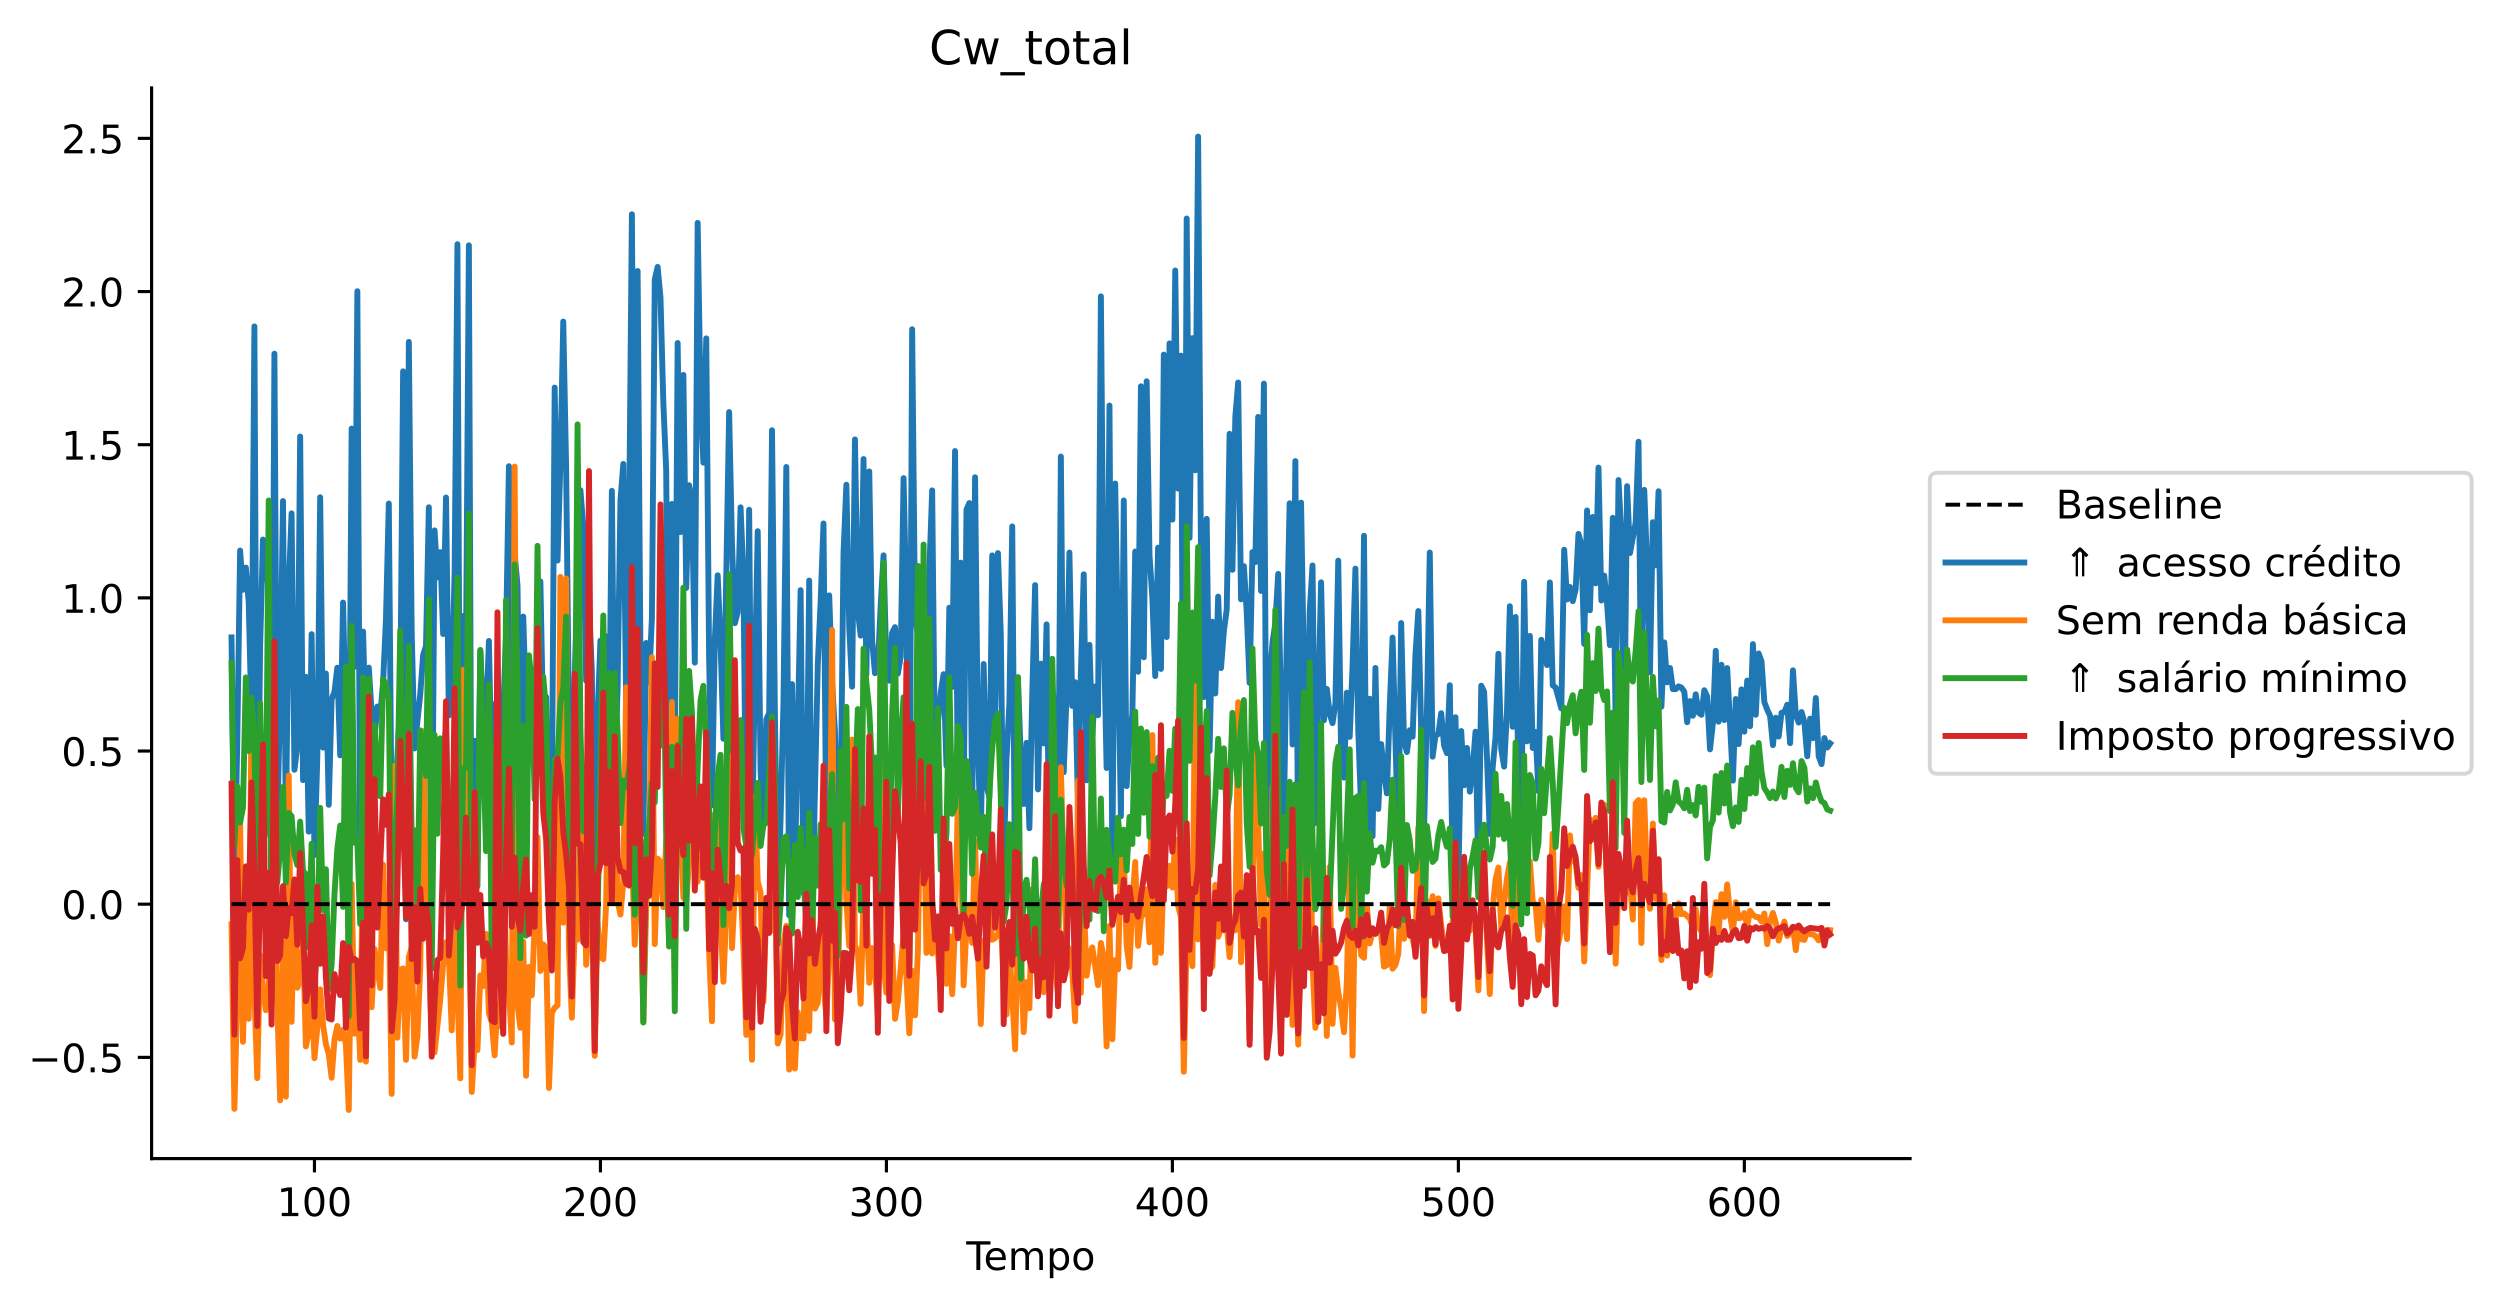 <?xml version="1.0" encoding="utf-8" standalone="no"?>
<!DOCTYPE svg PUBLIC "-//W3C//DTD SVG 1.1//EN"
  "http://www.w3.org/Graphics/SVG/1.1/DTD/svg11.dtd">
<!-- Created with matplotlib (https://matplotlib.org/) -->
<svg height="331.674pt" version="1.1" viewBox="0 0 634.642 331.674" width="634.642pt" xmlns="http://www.w3.org/2000/svg" xmlns:xlink="http://www.w3.org/1999/xlink">
 <defs>
  <style type="text/css">
*{stroke-linecap:butt;stroke-linejoin:round;}
  </style>
 </defs>
 <g id="figure_1">
  <g id="patch_1">
   <path d="M 0 331.674 
L 634.642 331.674 
L 634.642 0 
L 0 0 
z
" style="fill:#ffffff;"/>
  </g>
  <g id="axes_1">
   <g id="patch_2">
    <path d="M 38.483 294.118 
L 484.883 294.118 
L 484.883 22.318 
L 38.483 22.318 
z
" style="fill:#ffffff;"/>
   </g>
   <g id="line2d_1">
    <path clip-path="url(#p0a59b449cd)" d="M 58.774 161.807 
L 59.5 225.032 
L 60.226 188.572 
L 60.952 139.765 
L 61.678 149.724 
L 62.404 144.088 
L 63.13 152.719 
L 63.856 182.803 
L 64.581 82.868 
L 65.307 230.827 
L 66.033 164.034 
L 66.759 136.969 
L 67.485 144.781 
L 68.211 148.971 
L 68.937 224.444 
L 69.663 89.792 
L 70.389 208.329 
L 71.115 178.189 
L 71.841 127.194 
L 72.567 210.671 
L 73.293 149.42 
L 74.019 130.324 
L 74.745 195.409 
L 75.471 189.541 
L 76.197 110.815 
L 76.923 198.036 
L 77.649 171.818 
L 78.375 211.122 
L 79.101 160.98 
L 79.827 217.073 
L 80.553 192.362 
L 81.279 126.238 
L 82.005 189.794 
L 82.731 170.985 
L 83.457 204.301 
L 84.183 177.579 
L 84.909 175.566 
L 85.635 169.503 
L 86.361 191.754 
L 87.087 152.968 
L 88.539 214.802 
L 89.265 108.804 
L 89.991 169.287 
L 90.716 73.936 
L 91.442 221.075 
L 92.168 160.332 
L 92.894 186.489 
L 93.62 169.482 
L 94.346 180.827 
L 95.072 187.091 
L 95.798 179.369 
L 96.524 181.687 
L 97.25 173.285 
L 97.976 157.283 
L 98.702 127.83 
L 99.428 211.979 
L 100.154 205.735 
L 101.606 178.297 
L 102.332 94.27 
L 103.058 233.369 
L 103.784 86.794 
L 104.51 160.385 
L 105.236 189.999 
L 106.688 176.192 
L 107.414 166.289 
L 108.14 163.985 
L 108.866 128.778 
L 109.592 233.104 
L 110.318 134.646 
L 111.044 146.571 
L 111.77 140.16 
L 112.496 160.952 
L 113.222 126.298 
L 113.948 181.613 
L 114.674 176.107 
L 115.4 145.528 
L 116.125 61.994 
L 116.851 231.037 
L 117.577 156.365 
L 118.303 163.851 
L 119.029 62.278 
L 119.755 242.777 
L 120.481 188.077 
L 121.207 218.44 
L 121.933 165.269 
L 122.659 181.116 
L 123.385 183.652 
L 124.111 162.706 
L 124.837 198.015 
L 125.563 178.758 
L 126.289 180.257 
L 127.015 190.312 
L 127.741 180.883 
L 128.467 161.138 
L 129.193 118.352 
L 129.919 219.066 
L 130.645 140.553 
L 131.371 148.625 
L 132.097 211.102 
L 132.823 156.523 
L 133.549 179.345 
L 134.275 192.785 
L 135.001 177.922 
L 135.727 185.08 
L 136.453 171.184 
L 137.179 147.614 
L 137.905 184.644 
L 138.631 176.932 
L 139.357 228.411 
L 140.083 206.576 
L 140.809 98.387 
L 141.534 142.295 
L 142.26 117.499 
L 142.986 81.631 
L 143.712 118.492 
L 144.438 182.722 
L 145.164 209.303 
L 145.89 171.952 
L 147.342 124.451 
L 148.068 133.569 
L 148.794 172.801 
L 149.52 153.926 
L 150.246 170.293 
L 150.972 243.04 
L 151.698 181.997 
L 152.424 162.641 
L 153.15 176.05 
L 153.876 161.568 
L 154.602 189.679 
L 155.328 124.609 
L 156.054 197.644 
L 156.78 174.496 
L 157.506 126.97 
L 158.232 117.776 
L 158.958 179.341 
L 159.684 134.665 
L 160.41 54.396 
L 161.136 161.919 
L 161.862 68.795 
L 162.588 167.587 
L 163.314 211.673 
L 164.04 163.226 
L 164.766 173.083 
L 165.492 156.883 
L 166.218 70.938 
L 166.944 67.764 
L 167.669 75.53 
L 168.395 102.291 
L 169.121 119.445 
L 169.847 215.993 
L 170.573 127.921 
L 171.299 194.476 
L 172.025 87.074 
L 172.751 135.085 
L 173.477 95.179 
L 174.203 149.253 
L 174.929 123.172 
L 175.655 126.61 
L 176.381 168.199 
L 177.107 56.59 
L 177.833 100.784 
L 178.559 117.444 
L 179.285 85.906 
L 180.011 166.986 
L 180.737 204.436 
L 181.463 162.486 
L 182.189 146.037 
L 182.915 162.964 
L 183.641 187.534 
L 185.093 104.611 
L 185.819 138.037 
L 186.545 158.195 
L 187.271 155.417 
L 187.997 128.791 
L 188.723 146.298 
L 189.449 217.901 
L 190.175 129.411 
L 190.901 215.736 
L 191.627 171.106 
L 192.353 134.854 
L 193.078 195.846 
L 193.804 209.018 
L 194.53 182.612 
L 195.256 181.01 
L 195.982 109.225 
L 196.708 180.721 
L 197.434 231.458 
L 198.16 207.746 
L 198.886 178.495 
L 199.612 118.543 
L 200.338 232.341 
L 201.064 173.661 
L 201.79 220.975 
L 203.242 149.815 
L 203.968 226.768 
L 204.694 214.313 
L 205.42 147.374 
L 206.146 233.608 
L 207.598 168.791 
L 208.324 152.661 
L 209.05 132.885 
L 209.776 215.158 
L 210.502 151.139 
L 211.228 173.312 
L 211.954 185.542 
L 212.68 212.361 
L 213.406 204.15 
L 214.132 140.33 
L 214.858 123.053 
L 215.584 159.218 
L 216.31 174.314 
L 217.036 111.56 
L 217.762 155.075 
L 218.487 161.372 
L 219.213 116.532 
L 219.939 171.188 
L 220.665 119.678 
L 221.391 162.561 
L 222.117 170.896 
L 222.843 169.169 
L 223.569 153.734 
L 224.295 140.971 
L 225.021 169.217 
L 225.747 172.808 
L 226.473 160.665 
L 227.199 159.204 
L 227.925 171.007 
L 228.651 166.678 
L 229.377 121.379 
L 230.103 154.225 
L 230.829 229.189 
L 231.555 83.589 
L 232.281 156.243 
L 233.007 161.157 
L 233.733 178.072 
L 234.459 146.406 
L 235.185 200.408 
L 235.911 144.993 
L 236.637 124.485 
L 237.363 195.676 
L 238.089 183.521 
L 238.815 175.679 
L 239.541 171.155 
L 240.267 194.37 
L 240.993 154.27 
L 241.719 174.412 
L 242.445 114.512 
L 243.171 203.291 
L 243.897 142.839 
L 244.622 205.352 
L 245.348 129.394 
L 246.074 127.705 
L 246.8 205.639 
L 247.526 121.155 
L 248.252 189.262 
L 248.978 213.311 
L 249.704 168.567 
L 250.43 199.421 
L 251.156 202.406 
L 251.882 140.992 
L 252.608 181.954 
L 253.334 140.416 
L 254.06 161.041 
L 254.786 219.626 
L 255.512 192.632 
L 256.238 178.518 
L 256.964 133.628 
L 257.69 227.321 
L 258.416 172.21 
L 259.142 192.836 
L 259.868 204.096 
L 260.594 188.57 
L 261.32 210.246 
L 262.046 176.18 
L 262.772 148.532 
L 263.498 200.393 
L 264.224 168.483 
L 264.95 188.716 
L 265.676 158.508 
L 266.402 220.89 
L 267.128 175.069 
L 267.854 179.95 
L 268.58 216.63 
L 269.306 115.902 
L 270.031 196.029 
L 270.757 176.498 
L 271.483 140.272 
L 272.209 179.217 
L 272.935 173.175 
L 273.661 204.461 
L 274.387 170.785 
L 275.113 145.796 
L 275.839 198.096 
L 276.565 163.703 
L 277.291 186.686 
L 278.017 174.268 
L 278.743 181.558 
L 279.469 75.233 
L 280.195 159.479 
L 280.921 194.968 
L 281.647 102.952 
L 282.373 220.702 
L 283.099 122.751 
L 284.551 207.212 
L 285.277 127.05 
L 286.003 199.553 
L 286.729 187.016 
L 287.455 181.321 
L 288.181 140.013 
L 288.907 170.534 
L 289.633 98.063 
L 290.359 166.865 
L 291.085 96.791 
L 291.811 141.012 
L 292.537 151.808 
L 293.263 171.632 
L 293.989 139.027 
L 294.715 169.811 
L 295.44 90.024 
L 296.166 161.715 
L 296.892 87.166 
L 297.618 131.897 
L 298.344 68.673 
L 299.07 124.031 
L 299.796 90.287 
L 300.522 221.212 
L 301.248 55.467 
L 301.974 136.559 
L 302.7 85.856 
L 303.426 119.389 
L 304.152 34.673 
L 304.878 142.23 
L 305.604 176.957 
L 306.33 131.713 
L 307.056 190.64 
L 307.782 157.844 
L 308.508 176.042 
L 309.234 151.459 
L 309.96 169.6 
L 310.686 160.174 
L 311.412 154.726 
L 312.138 110.122 
L 312.864 144.653 
L 313.59 105.865 
L 314.316 97.105 
L 315.042 152.142 
L 315.768 143.724 
L 316.494 155.467 
L 317.22 173.356 
L 317.946 140.158 
L 318.672 142.699 
L 319.398 105.84 
L 320.124 150.012 
L 320.85 97.385 
L 321.575 217.985 
L 322.301 172.794 
L 323.027 163.151 
L 323.753 158.174 
L 324.479 145.696 
L 325.205 180.267 
L 325.931 207.046 
L 326.657 161.381 
L 327.383 127.762 
L 328.109 188.989 
L 328.835 117.052 
L 329.561 219.784 
L 330.287 127.603 
L 331.013 170.661 
L 331.739 195.466 
L 332.465 155.38 
L 333.191 143.545 
L 333.917 208.918 
L 335.369 147.825 
L 336.095 182.851 
L 336.821 174.898 
L 337.547 181.214 
L 338.273 183.578 
L 338.999 178.596 
L 339.725 142.329 
L 340.451 191.519 
L 341.177 197.413 
L 341.903 175.852 
L 342.629 187.061 
L 343.355 169.046 
L 344.081 144.353 
L 344.807 185.575 
L 345.533 205.315 
L 346.259 136.011 
L 346.984 222.183 
L 347.71 177.379 
L 348.436 212.272 
L 349.162 169.564 
L 349.888 205.365 
L 350.614 188.88 
L 351.34 195.768 
L 352.066 201.401 
L 352.792 179.417 
L 353.518 161.852 
L 354.97 214.14 
L 355.696 158.169 
L 356.422 188.136 
L 357.148 190.911 
L 357.874 185.374 
L 358.6 187.016 
L 359.326 166.066 
L 360.052 155.116 
L 360.778 185.275 
L 361.504 210.197 
L 362.23 181.109 
L 362.956 140.271 
L 363.682 192.091 
L 364.408 186.671 
L 365.134 186.342 
L 365.86 181.043 
L 366.586 189.274 
L 367.312 191.196 
L 368.038 173.957 
L 368.764 220.999 
L 369.49 182.08 
L 370.216 223.597 
L 370.942 185.578 
L 371.668 199.348 
L 372.393 189.864 
L 373.119 200.967 
L 373.845 194.997 
L 374.571 185.742 
L 375.297 222.364 
L 376.023 174.071 
L 376.749 175.564 
L 377.475 192.221 
L 378.201 211.707 
L 378.927 194.811 
L 379.653 187.127 
L 380.379 165.967 
L 381.105 190.275 
L 381.831 194.61 
L 382.557 180.517 
L 383.283 153.899 
L 384.009 184.505 
L 384.735 156.622 
L 385.461 196.998 
L 386.187 209.824 
L 386.913 147.699 
L 387.639 188.197 
L 388.365 161.419 
L 389.091 189.882 
L 389.817 185.82 
L 390.543 200.838 
L 391.269 162.418 
L 391.995 165.178 
L 392.721 168.834 
L 393.447 147.863 
L 394.173 173.976 
L 394.899 174.526 
L 396.351 179.837 
L 397.077 139.555 
L 397.803 152.17 
L 398.528 149.003 
L 399.254 152.6 
L 399.98 149.661 
L 400.706 135.541 
L 401.432 138.142 
L 402.158 163.472 
L 402.884 129.588 
L 403.61 154.928 
L 404.336 131.231 
L 405.062 148.08 
L 405.788 118.695 
L 406.514 152.447 
L 407.24 146.115 
L 407.966 153.287 
L 408.692 163.778 
L 409.418 131.458 
L 410.144 183.482 
L 410.87 121.868 
L 411.596 135.894 
L 412.322 188.526 
L 413.048 123.421 
L 413.774 140.41 
L 415.226 132.596 
L 415.952 112.137 
L 416.678 182.762 
L 417.404 124.361 
L 418.13 143.863 
L 418.856 170.684 
L 419.582 132.572 
L 420.308 143.504 
L 421.034 124.709 
L 421.76 179.397 
L 422.486 163.083 
L 423.212 173.215 
L 423.937 169.571 
L 424.663 174.944 
L 425.389 174.941 
L 426.115 174.244 
L 426.841 174.555 
L 427.567 175.587 
L 428.293 183.342 
L 429.019 177.974 
L 429.745 181.702 
L 430.471 176.252 
L 431.197 180.955 
L 431.923 181.45 
L 432.649 175.229 
L 433.375 176.808 
L 434.101 190.227 
L 434.827 183.619 
L 435.553 165.215 
L 436.279 183.207 
L 437.005 168.758 
L 437.731 182.8 
L 438.457 169.6 
L 439.909 198.165 
L 440.635 177.452 
L 441.361 188.895 
L 442.087 175 
L 442.813 185.742 
L 443.539 172.777 
L 444.265 184.366 
L 444.991 163.51 
L 445.717 181.452 
L 446.443 165.884 
L 447.169 167.871 
L 447.895 178.235 
L 448.621 180.167 
L 449.346 181.708 
L 450.072 189.154 
L 450.798 182.206 
L 451.524 186.973 
L 452.25 180.958 
L 452.976 180.761 
L 453.702 178.903 
L 454.428 188.657 
L 455.154 170.169 
L 455.88 181.514 
L 456.606 183.427 
L 457.332 180.759 
L 458.058 183.346 
L 458.784 191.983 
L 459.51 182.434 
L 460.236 187.399 
L 460.962 177.194 
L 461.688 192.005 
L 462.414 193.971 
L 463.14 187.351 
L 463.866 189.773 
L 464.592 188.734 
L 464.592 188.734 
" style="fill:none;stroke:#1f77b4;stroke-linecap:square;stroke-width:1.5;"/>
   </g>
   <g id="line2d_2">
    <path clip-path="url(#p0a59b449cd)" d="M 58.774 234.647 
L 59.5 281.489 
L 60.226 252.881 
L 60.952 208.515 
L 61.678 264.474 
L 62.404 236.685 
L 63.13 258.624 
L 63.856 179.545 
L 64.581 252.025 
L 65.307 273.687 
L 66.033 242.405 
L 66.759 250.794 
L 67.485 256.444 
L 68.211 250.718 
L 68.937 224.414 
L 69.663 225.155 
L 70.389 255.136 
L 71.115 279.32 
L 71.841 239.27 
L 72.567 278.401 
L 73.293 196.893 
L 74.019 259.408 
L 74.745 225.02 
L 75.471 250.73 
L 76.197 248.56 
L 76.923 238.607 
L 77.649 265.639 
L 78.375 262.005 
L 79.101 252.515 
L 79.827 268.612 
L 80.553 260.846 
L 81.279 251.153 
L 82.005 260.147 
L 82.731 265.068 
L 83.457 267.546 
L 84.183 273.584 
L 84.909 263.961 
L 85.635 260.452 
L 86.361 263.666 
L 87.087 261.438 
L 87.813 265.249 
L 88.539 281.764 
L 89.265 224.385 
L 89.991 262.422 
L 90.716 252.281 
L 91.442 269.074 
L 92.168 212.557 
L 92.894 269.491 
L 93.62 222.834 
L 94.346 255.695 
L 95.072 240.907 
L 96.524 250.798 
L 97.25 219.484 
L 97.976 240.745 
L 98.702 229.915 
L 99.428 277.692 
L 100.154 194.378 
L 100.88 263.428 
L 101.606 246.188 
L 102.332 245.833 
L 103.058 269.049 
L 103.784 242.866 
L 104.51 240.667 
L 105.236 268.227 
L 105.962 263.126 
L 106.688 245.638 
L 107.414 185.617 
L 108.14 222.959 
L 108.866 239.4 
L 109.592 263.87 
L 110.318 267.164 
L 111.77 253.671 
L 112.496 244.778 
L 113.222 239.18 
L 113.948 242.762 
L 114.674 261.558 
L 115.4 231.004 
L 116.851 273.742 
L 117.577 170.06 
L 118.303 213.393 
L 119.029 216.285 
L 119.755 277.2 
L 120.481 264.892 
L 121.207 266.577 
L 121.933 247.604 
L 122.659 250.321 
L 123.385 237.066 
L 124.111 257.227 
L 124.837 259.459 
L 125.563 267.911 
L 126.289 254.883 
L 127.015 260.53 
L 127.741 214.779 
L 128.467 244.132 
L 129.193 251.243 
L 129.919 264.648 
L 130.645 118.458 
L 131.371 255.108 
L 132.097 260.923 
L 132.823 239.063 
L 133.549 273.093 
L 134.275 245.454 
L 135.001 252.659 
L 135.727 234.312 
L 136.453 212.521 
L 137.179 246.485 
L 137.905 239.73 
L 138.631 240.661 
L 139.357 276.189 
L 140.083 257.072 
L 140.809 255.819 
L 141.534 255.212 
L 142.26 146.447 
L 142.986 234.236 
L 143.712 146.867 
L 144.438 241.134 
L 145.164 258.348 
L 145.89 236.316 
L 146.616 238.5 
L 147.342 203.268 
L 148.068 200.485 
L 148.794 244.927 
L 149.52 231.8 
L 150.246 228.085 
L 150.972 268.035 
L 151.698 234.324 
L 152.424 243.012 
L 153.15 243.516 
L 153.876 229.434 
L 154.602 178.929 
L 155.328 227.848 
L 156.054 200.3 
L 156.78 228.702 
L 157.506 232.172 
L 158.232 223.882 
L 158.958 174.489 
L 159.684 181.629 
L 160.41 216.584 
L 161.136 239.83 
L 161.862 218.291 
L 162.588 219.904 
L 163.314 259.427 
L 164.04 230.974 
L 164.766 217.751 
L 165.492 166.825 
L 166.218 239.66 
L 166.944 217.973 
L 167.669 218.751 
L 168.395 230.279 
L 169.121 213.237 
L 169.847 238.266 
L 170.573 178.208 
L 171.299 246.496 
L 172.025 182.416 
L 172.751 210.657 
L 173.477 227.851 
L 174.203 228.86 
L 175.655 208.578 
L 176.381 205.118 
L 177.107 223.824 
L 177.833 218.102 
L 178.559 220.301 
L 179.285 216.48 
L 180.011 241.288 
L 180.737 259.262 
L 181.463 206.612 
L 182.189 208.82 
L 182.915 233.43 
L 183.641 249.226 
L 184.367 232.009 
L 185.093 168.799 
L 185.819 240.677 
L 186.545 226.431 
L 187.271 222.676 
L 187.997 224.402 
L 188.723 240.531 
L 189.449 262.719 
L 190.175 237.049 
L 190.901 269.026 
L 191.627 202.198 
L 192.353 223.797 
L 193.078 226.546 
L 193.804 254.402 
L 194.53 229.319 
L 195.256 234.799 
L 195.982 236.165 
L 196.708 219.321 
L 197.434 264.908 
L 198.16 262.588 
L 198.886 239.684 
L 199.612 235.023 
L 200.338 271.521 
L 201.064 260.386 
L 201.79 271.257 
L 202.516 256.999 
L 203.242 263.562 
L 203.968 263.61 
L 204.694 224.376 
L 205.42 261.717 
L 206.146 224.617 
L 206.872 256.044 
L 207.598 254.56 
L 208.324 234.173 
L 209.05 250.404 
L 209.776 258.181 
L 210.502 241.612 
L 211.228 159.912 
L 211.954 258.79 
L 212.68 252.214 
L 213.406 218.527 
L 214.132 197.433 
L 214.858 228.648 
L 215.584 240.153 
L 216.31 187.75 
L 217.036 240.141 
L 217.762 241.425 
L 218.487 254.815 
L 219.213 227.917 
L 219.939 229.848 
L 220.665 249.498 
L 221.391 240.705 
L 222.117 245.447 
L 222.843 257.845 
L 223.569 162.468 
L 224.295 245.082 
L 225.021 252.024 
L 225.747 249.592 
L 226.473 239.915 
L 227.199 258.633 
L 227.925 254.244 
L 229.377 237.078 
L 230.103 247.89 
L 230.829 262.292 
L 231.555 246.439 
L 232.281 257.755 
L 233.007 241.6 
L 233.733 197.361 
L 234.459 199.283 
L 235.185 241.89 
L 235.911 169.447 
L 236.637 242.037 
L 237.363 238.159 
L 238.089 241.562 
L 238.815 251.578 
L 239.541 217.459 
L 240.267 249.736 
L 240.993 237.657 
L 241.719 252.382 
L 242.445 234.749 
L 243.171 202.962 
L 243.897 208.187 
L 244.622 250.137 
L 245.348 235.799 
L 246.074 229.747 
L 246.8 239.358 
L 247.526 213.631 
L 248.252 241.069 
L 248.978 259.972 
L 249.704 238.828 
L 250.43 238.55 
L 251.156 230.427 
L 251.882 238.566 
L 252.608 238.139 
L 253.334 237.13 
L 254.06 233.778 
L 254.786 248.598 
L 255.512 257.534 
L 256.238 240.901 
L 256.964 252.688 
L 257.69 266.356 
L 258.416 237.958 
L 259.142 240.516 
L 259.868 262.017 
L 260.594 249.293 
L 261.32 255.96 
L 262.046 225.729 
L 262.772 242.557 
L 263.498 235.916 
L 264.224 238.899 
L 264.95 251.886 
L 265.676 242.32 
L 266.402 237.761 
L 267.128 245.892 
L 267.854 246.398 
L 268.58 252.049 
L 269.306 194.764 
L 270.031 220.978 
L 270.757 240.132 
L 271.483 240.902 
L 272.209 246.401 
L 272.935 259.254 
L 273.661 198.138 
L 274.387 252.079 
L 275.113 227.895 
L 275.839 247.689 
L 276.565 242.421 
L 277.291 240.494 
L 278.743 250.085 
L 279.469 239.378 
L 280.195 243.105 
L 280.921 265.645 
L 281.647 235.061 
L 282.373 263.812 
L 283.099 243.731 
L 283.825 246.077 
L 284.551 216.654 
L 285.277 217.461 
L 286.003 239.935 
L 286.729 245.459 
L 287.455 229.12 
L 288.181 218.818 
L 288.907 240.096 
L 289.633 232.873 
L 290.359 231.932 
L 291.085 225.786 
L 291.811 239.215 
L 292.537 186.608 
L 293.263 244.417 
L 293.989 229.435 
L 294.715 241.89 
L 295.44 220.324 
L 296.166 224.964 
L 296.892 219.786 
L 297.618 225.306 
L 298.344 213.091 
L 299.07 229.955 
L 299.796 232.907 
L 300.522 272.068 
L 301.248 238.439 
L 301.974 237.929 
L 302.7 245.255 
L 303.426 164.013 
L 304.152 238.478 
L 304.878 196.768 
L 305.604 241.797 
L 306.33 207.98 
L 307.056 246.213 
L 307.782 245.337 
L 308.508 224.636 
L 309.234 237.796 
L 309.96 235.836 
L 310.686 232.326 
L 311.412 234.706 
L 312.138 242.951 
L 312.864 232.869 
L 313.59 236.155 
L 314.316 178.261 
L 315.042 244.272 
L 315.768 230.843 
L 316.494 228.326 
L 317.22 263.98 
L 318.672 188.611 
L 319.398 209.101 
L 320.124 234.838 
L 320.85 216.646 
L 321.575 263.396 
L 322.301 253.636 
L 323.027 199.805 
L 323.753 242.141 
L 324.479 241.555 
L 325.205 259.279 
L 325.931 253.403 
L 326.657 253.94 
L 327.383 205.087 
L 328.109 260.179 
L 328.835 239.266 
L 329.561 265.192 
L 330.287 232.128 
L 331.013 215.007 
L 331.739 239.558 
L 332.465 202.336 
L 333.191 244.337 
L 333.917 260.922 
L 334.643 256.028 
L 335.369 247.105 
L 336.095 230.928 
L 336.821 262.971 
L 337.547 220.077 
L 338.273 259.91 
L 338.999 245.712 
L 339.725 251.971 
L 340.451 255.903 
L 341.177 262.043 
L 341.903 249.196 
L 342.629 218.522 
L 343.355 267.962 
L 344.081 221.018 
L 344.807 228.867 
L 345.533 242.496 
L 346.259 243.137 
L 346.984 229.797 
L 347.71 239.485 
L 348.436 236.637 
L 349.162 236.146 
L 350.614 237.017 
L 351.34 245.392 
L 352.066 245.025 
L 352.792 230.204 
L 353.518 245.92 
L 354.244 244.942 
L 354.97 242.169 
L 355.696 227.289 
L 356.422 238.314 
L 357.148 231.734 
L 357.874 236.596 
L 358.6 238.306 
L 359.326 241.7 
L 360.052 210.11 
L 360.778 211.471 
L 361.504 256.67 
L 362.23 228.674 
L 362.956 237.655 
L 363.682 227.504 
L 364.408 240.134 
L 365.134 228.053 
L 365.86 234.919 
L 366.586 239.627 
L 367.312 239.721 
L 368.038 238.513 
L 368.764 233.849 
L 369.49 234.935 
L 370.216 229.958 
L 370.942 236.098 
L 371.668 236.109 
L 372.393 233.142 
L 373.119 236.297 
L 373.845 231.229 
L 374.571 235.339 
L 375.297 251.417 
L 376.023 227.308 
L 376.749 221.131 
L 377.475 238.556 
L 378.201 252.343 
L 378.927 230.654 
L 379.653 223.286 
L 380.379 220.238 
L 381.105 235.631 
L 382.557 222.979 
L 383.283 218.947 
L 384.009 242.148 
L 384.735 234.002 
L 385.461 216.424 
L 386.187 232.45 
L 386.913 218.722 
L 387.639 228.758 
L 388.365 218.653 
L 389.091 228.86 
L 389.817 229.707 
L 390.543 238.573 
L 391.269 228.437 
L 391.995 231.162 
L 392.721 235.139 
L 393.447 231.309 
L 394.173 211.617 
L 394.899 241.145 
L 395.625 239.315 
L 396.351 235.618 
L 397.077 230.082 
L 397.803 238.387 
L 398.528 212.074 
L 399.254 218.648 
L 399.98 218.736 
L 400.706 225.402 
L 401.432 222.144 
L 402.158 244.079 
L 403.61 208.014 
L 404.336 213.126 
L 405.062 207.598 
L 405.788 220.051 
L 406.514 204.911 
L 407.24 204.274 
L 407.966 225.035 
L 408.692 239.807 
L 409.418 202.423 
L 410.144 244.608 
L 410.87 223.17 
L 411.596 226.879 
L 412.322 225.115 
L 413.048 226.594 
L 413.774 223.617 
L 414.5 233.432 
L 415.226 203.942 
L 415.952 203.106 
L 416.678 239.384 
L 417.404 203.155 
L 418.13 224.026 
L 418.856 230.703 
L 419.582 209.07 
L 420.308 228.215 
L 421.034 218.109 
L 421.76 243.729 
L 422.486 227.281 
L 423.212 242.606 
L 423.937 230.477 
L 424.663 231.355 
L 425.389 233.438 
L 426.115 229.315 
L 426.841 232.061 
L 427.567 231.914 
L 429.019 233.215 
L 429.745 235.684 
L 430.471 230.814 
L 431.197 235.422 
L 431.923 236.468 
L 432.649 236.96 
L 433.375 238.047 
L 434.101 247.525 
L 434.827 235.504 
L 435.553 229.007 
L 436.279 236.41 
L 437.005 227.005 
L 437.731 232.749 
L 438.457 224.531 
L 439.183 232.376 
L 439.909 236.6 
L 440.635 229.04 
L 441.361 233.116 
L 442.087 232.94 
L 442.813 231.788 
L 443.539 235.083 
L 444.265 231.241 
L 444.991 232.217 
L 445.717 232.769 
L 446.443 232.805 
L 447.169 233.906 
L 447.895 231.902 
L 448.621 239.678 
L 449.346 233.82 
L 450.072 231.763 
L 450.798 234.207 
L 451.524 238.765 
L 452.25 236.014 
L 452.976 233.959 
L 453.702 237.623 
L 454.428 236.933 
L 455.154 235.355 
L 455.88 241.2 
L 456.606 234.983 
L 457.332 238.444 
L 458.058 238.599 
L 458.784 236.315 
L 459.51 237.149 
L 460.236 237.195 
L 460.962 237.725 
L 461.688 238.731 
L 462.414 237.063 
L 463.14 236.339 
L 463.866 236.033 
L 464.592 236.126 
L 464.592 236.126 
" style="fill:none;stroke:#ff7f0e;stroke-linecap:square;stroke-width:1.5;"/>
   </g>
   <g id="line2d_3">
    <path clip-path="url(#p0a59b449cd)" d="M 58.774 168.3 
L 59.5 214.496 
L 60.226 199.64 
L 60.952 208.806 
L 61.678 205.061 
L 62.404 171.968 
L 63.13 190.646 
L 63.856 177.117 
L 64.581 186.817 
L 65.307 247.369 
L 66.033 178.542 
L 66.759 214.229 
L 67.485 210.301 
L 68.211 127.064 
L 68.937 254.484 
L 69.663 182.723 
L 70.389 223.945 
L 71.115 216.001 
L 71.841 199.771 
L 72.567 224.082 
L 73.293 206.398 
L 74.019 207.166 
L 74.745 216.748 
L 75.471 219.595 
L 76.197 208.582 
L 76.923 221.083 
L 77.649 221.905 
L 78.375 240.502 
L 79.101 214.197 
L 79.827 249.081 
L 80.553 240.29 
L 81.279 205.088 
L 82.005 231.04 
L 82.731 220.664 
L 83.457 251.089 
L 84.183 244.889 
L 84.909 226.979 
L 85.635 215.434 
L 86.361 209.571 
L 87.087 230.221 
L 87.813 169.33 
L 88.539 257.99 
L 89.265 158.832 
L 89.991 213.944 
L 90.716 213.576 
L 91.442 234.573 
L 92.168 171.955 
L 92.894 234.927 
L 93.62 172.268 
L 94.346 215.018 
L 95.072 184.063 
L 95.798 196.433 
L 96.524 202.149 
L 97.25 172.437 
L 97.976 173.622 
L 98.702 177.524 
L 99.428 240.744 
L 100.154 218.12 
L 100.88 202.042 
L 101.606 159.991 
L 102.332 203.518 
L 103.058 203.37 
L 103.784 163.93 
L 104.51 212.956 
L 105.236 210.754 
L 105.962 232.341 
L 106.688 185.411 
L 107.414 189.271 
L 108.14 196.927 
L 108.866 152.1 
L 109.592 245.883 
L 110.318 186.577 
L 111.044 211.64 
L 111.77 187.43 
L 112.496 191.376 
L 113.222 185.123 
L 113.948 215.099 
L 114.674 215.984 
L 115.4 189.774 
L 116.125 146.668 
L 116.851 250.191 
L 117.577 195.129 
L 118.303 194.903 
L 119.029 130.374 
L 119.755 257.661 
L 120.481 225.775 
L 121.207 224.987 
L 121.933 164.984 
L 123.385 216.061 
L 124.111 173.709 
L 124.837 244.95 
L 125.563 194.431 
L 126.289 178.834 
L 127.015 205.449 
L 127.741 237.884 
L 128.467 152.332 
L 129.193 195.338 
L 129.919 219.612 
L 130.645 143.259 
L 131.371 171.89 
L 132.097 243.268 
L 132.823 184.267 
L 133.549 237.518 
L 134.275 166.363 
L 135.001 173.345 
L 135.727 202.907 
L 136.453 138.566 
L 137.179 192.59 
L 137.905 171.806 
L 138.631 180.142 
L 139.357 219.039 
L 140.083 220.921 
L 140.809 192.844 
L 141.534 192.169 
L 142.26 178.442 
L 142.986 174.72 
L 143.712 156.512 
L 144.438 219.129 
L 145.164 241.811 
L 145.89 197.72 
L 146.616 107.744 
L 147.342 184.989 
L 148.068 211.033 
L 148.794 204.471 
L 149.52 182.142 
L 150.246 206.469 
L 150.972 258.337 
L 151.698 233.148 
L 153.15 156.243 
L 153.876 205.6 
L 154.602 170.878 
L 155.328 213.428 
L 156.054 170.744 
L 156.78 186.097 
L 157.506 208.941 
L 158.232 198.134 
L 158.958 199.762 
L 159.684 195.464 
L 160.41 187.462 
L 161.136 232.233 
L 161.862 200.336 
L 162.588 215.621 
L 163.314 259.567 
L 164.04 213.275 
L 164.766 209.932 
L 165.492 198.771 
L 166.218 203.675 
L 166.944 173.639 
L 167.669 189.279 
L 168.395 159.298 
L 169.121 212.394 
L 169.847 240.278 
L 170.573 189.574 
L 171.299 256.725 
L 172.025 189.136 
L 172.751 207.913 
L 173.477 149.169 
L 174.203 235.797 
L 174.929 170.322 
L 175.655 180.949 
L 176.381 215.425 
L 177.107 194.654 
L 177.833 177.736 
L 178.559 174.11 
L 180.011 204.996 
L 180.737 239.842 
L 181.463 211.623 
L 182.189 196.862 
L 182.915 191.606 
L 183.641 234.871 
L 184.367 203.728 
L 185.093 145.774 
L 185.819 190.589 
L 186.545 182.22 
L 187.271 191.058 
L 187.997 182.8 
L 188.723 210.274 
L 189.449 214.778 
L 190.175 195.212 
L 190.901 217.001 
L 192.353 198.728 
L 193.078 214.75 
L 193.804 209.401 
L 194.53 208.854 
L 195.256 196.705 
L 195.982 181.851 
L 196.708 199.086 
L 197.434 239.682 
L 198.16 229.158 
L 198.886 212.851 
L 199.612 212.295 
L 200.338 221.447 
L 201.064 237.014 
L 201.79 214.468 
L 202.516 227.709 
L 203.242 210.179 
L 204.694 234.993 
L 205.42 206.265 
L 206.146 237.718 
L 206.872 212.734 
L 207.598 224.83 
L 208.324 209.266 
L 209.05 218.261 
L 209.776 239.96 
L 210.502 208.543 
L 211.228 196.502 
L 211.954 213.58 
L 212.68 242.62 
L 213.406 190.522 
L 214.132 207.968 
L 214.858 179.426 
L 215.584 225.521 
L 216.31 215.345 
L 217.036 200.2 
L 217.762 180.007 
L 218.487 231.157 
L 219.213 164.649 
L 219.939 173.335 
L 220.665 180.186 
L 221.391 195.043 
L 222.117 192.303 
L 222.843 241.707 
L 223.569 164.967 
L 224.295 142.815 
L 225.021 211.308 
L 225.747 227.839 
L 226.473 180.861 
L 227.199 164.473 
L 227.925 206.372 
L 228.651 187.862 
L 229.377 177.007 
L 230.103 208.217 
L 230.829 245.098 
L 231.555 195.53 
L 232.281 216.234 
L 233.007 143.662 
L 233.733 220.348 
L 234.459 138.238 
L 235.185 202.738 
L 235.911 157.056 
L 236.637 204.394 
L 237.363 210.907 
L 238.089 179.801 
L 238.815 220.835 
L 239.541 220.791 
L 240.267 211.604 
L 240.993 171.922 
L 241.719 206.587 
L 242.445 204.87 
L 243.171 184.297 
L 243.897 187.446 
L 244.622 232.753 
L 245.348 193.185 
L 246.074 198.704 
L 246.8 221.836 
L 247.526 201.224 
L 248.978 215.159 
L 249.704 207.356 
L 250.43 225.43 
L 251.156 201.457 
L 251.882 189.928 
L 252.608 182.916 
L 253.334 181.153 
L 254.06 202.672 
L 254.786 234.01 
L 255.512 229.406 
L 256.238 209.227 
L 256.964 221.724 
L 257.69 242.219 
L 258.416 171.876 
L 259.142 248.405 
L 259.868 226.069 
L 260.594 223.333 
L 262.046 237.468 
L 262.772 218.124 
L 263.498 244.38 
L 264.224 231.979 
L 264.95 224.62 
L 265.676 222.491 
L 266.402 250.982 
L 267.128 167.243 
L 268.58 235.077 
L 269.306 203.001 
L 270.031 219.316 
L 270.757 224.858 
L 271.483 215.137 
L 272.209 224.791 
L 272.935 239.77 
L 273.661 243.516 
L 274.387 227.953 
L 275.113 223.185 
L 275.839 232.323 
L 276.565 233.447 
L 277.291 181.94 
L 278.017 227.45 
L 278.743 231.294 
L 279.469 202.715 
L 280.195 236.409 
L 280.921 210.654 
L 281.647 216.741 
L 282.373 221.064 
L 283.099 223.815 
L 283.825 207.568 
L 284.551 216.855 
L 285.277 210.621 
L 286.003 220.963 
L 286.729 207.375 
L 287.455 214.255 
L 288.181 180.646 
L 288.907 211.699 
L 289.633 184.954 
L 290.359 206.326 
L 291.085 185.845 
L 291.811 212.404 
L 292.537 194.5 
L 293.263 213.957 
L 293.989 192.36 
L 294.715 216.392 
L 295.44 199.278 
L 296.166 202.02 
L 296.892 190.608 
L 297.618 200.766 
L 298.344 184.988 
L 299.07 197.015 
L 299.796 153.211 
L 300.522 253.449 
L 301.248 133.542 
L 301.974 193.14 
L 302.7 155.514 
L 303.426 172.798 
L 304.152 138.915 
L 304.878 209.673 
L 306.33 180.495 
L 307.056 222.256 
L 307.782 213.795 
L 308.508 202.238 
L 309.234 187.55 
L 309.96 199.775 
L 310.686 189.98 
L 311.412 207.025 
L 312.138 201.787 
L 312.864 180.97 
L 313.59 191.889 
L 314.316 199.374 
L 315.042 183.85 
L 315.768 177.721 
L 316.494 208.727 
L 317.22 220.036 
L 317.946 164.612 
L 318.672 187.816 
L 319.398 191.613 
L 320.124 209.051 
L 320.85 188.602 
L 321.575 220.964 
L 322.301 227.18 
L 323.027 211.3 
L 323.753 154.82 
L 325.205 240.001 
L 325.931 207.365 
L 326.657 214.718 
L 327.383 198.443 
L 328.109 215.592 
L 328.835 199.079 
L 329.561 243.304 
L 330.287 201.684 
L 331.013 175.698 
L 331.739 233.935 
L 332.465 168.12 
L 333.191 212.751 
L 333.917 230.824 
L 334.643 227.398 
L 335.369 183.671 
L 336.095 238.805 
L 336.821 226.324 
L 337.547 228.638 
L 338.999 193.761 
L 339.725 189.558 
L 340.451 230.735 
L 341.177 224.848 
L 341.903 208.993 
L 342.629 190.23 
L 343.355 235.229 
L 344.081 202.593 
L 344.807 202.055 
L 345.533 237.968 
L 346.259 198.719 
L 346.984 226.344 
L 347.71 211.554 
L 348.436 218.999 
L 349.162 215.935 
L 349.888 216.089 
L 350.614 215.064 
L 351.34 219.707 
L 352.066 218.973 
L 352.792 213.142 
L 353.518 197.915 
L 354.244 210.763 
L 354.97 235.107 
L 355.696 191.965 
L 356.422 233.572 
L 357.148 209.437 
L 357.874 213.281 
L 358.6 221.083 
L 359.326 220.576 
L 360.052 215.193 
L 360.778 185.267 
L 361.504 239.855 
L 362.23 209.686 
L 362.956 215.66 
L 363.682 218.807 
L 364.408 217.979 
L 365.134 212.047 
L 365.86 208.647 
L 366.586 212.451 
L 367.312 214.974 
L 368.038 210.274 
L 368.764 232.793 
L 369.49 214.23 
L 370.216 236.859 
L 370.942 232.22 
L 371.668 218.397 
L 372.393 234.626 
L 373.119 220.628 
L 373.845 217.317 
L 374.571 213.323 
L 375.297 227.803 
L 376.023 211.503 
L 376.749 209.343 
L 377.475 215.834 
L 378.201 218.201 
L 378.927 215.001 
L 379.653 196.44 
L 380.379 211.888 
L 381.105 202.035 
L 381.831 212.986 
L 382.557 204.109 
L 383.283 212.413 
L 384.009 229.967 
L 384.735 188.497 
L 385.461 216.712 
L 386.187 234.654 
L 386.913 191.82 
L 387.639 231.83 
L 388.365 196.741 
L 389.091 198.838 
L 389.817 217.982 
L 390.543 214.02 
L 391.269 195.165 
L 391.995 206.439 
L 393.447 187.383 
L 394.173 198.709 
L 394.899 214.998 
L 395.625 204.368 
L 397.077 179.668 
L 397.803 183.594 
L 398.528 178.872 
L 399.254 176.48 
L 399.98 186.162 
L 400.706 179.197 
L 401.432 175.602 
L 402.158 195.461 
L 402.884 161.18 
L 403.61 183.472 
L 404.336 168.332 
L 405.062 175.418 
L 405.788 159.576 
L 406.514 175.011 
L 407.24 177.716 
L 407.966 175.532 
L 408.692 205.926 
L 409.418 180.887 
L 410.144 215.334 
L 410.87 165.784 
L 411.596 171.515 
L 412.322 211.44 
L 413.048 164.903 
L 413.774 171.848 
L 414.5 173.006 
L 415.226 165.184 
L 415.952 155.17 
L 416.678 198.526 
L 417.404 160.564 
L 418.856 198.011 
L 419.582 171.82 
L 420.308 184.379 
L 421.034 177.813 
L 421.76 208.428 
L 422.486 208.797 
L 423.212 201.045 
L 423.937 205.74 
L 424.663 204.164 
L 425.389 198.593 
L 426.115 203.467 
L 426.841 204.052 
L 427.567 205.204 
L 428.293 200.504 
L 429.019 205.88 
L 429.745 204.377 
L 430.471 207.004 
L 431.197 199.744 
L 431.923 203.557 
L 432.649 199.938 
L 433.375 217.901 
L 434.101 209.959 
L 434.827 208.204 
L 435.553 196.982 
L 436.279 206.281 
L 437.005 196.229 
L 437.731 203.962 
L 438.457 194.339 
L 439.183 206.224 
L 439.909 209.744 
L 440.635 204.966 
L 441.361 208.653 
L 442.087 197.97 
L 442.813 205.371 
L 443.539 194.976 
L 444.265 201.443 
L 444.991 189.719 
L 445.717 201.39 
L 446.443 188.62 
L 447.169 195.847 
L 447.895 200.078 
L 448.621 201.185 
L 449.346 202.608 
L 450.072 200.919 
L 450.798 202.69 
L 451.524 200.993 
L 452.25 194.683 
L 452.976 202.322 
L 453.702 195.682 
L 454.428 199.241 
L 455.154 193.757 
L 455.88 199.984 
L 456.606 201.141 
L 457.332 193.203 
L 458.058 194.913 
L 458.784 203.473 
L 459.51 200.143 
L 460.236 202.614 
L 460.962 198.637 
L 461.688 201.49 
L 462.414 203.412 
L 463.14 203.877 
L 463.866 205.482 
L 464.592 205.768 
L 464.592 205.768 
" style="fill:none;stroke:#2ca02c;stroke-linecap:square;stroke-width:1.5;"/>
   </g>
   <g id="line2d_4">
    <path clip-path="url(#p0a59b449cd)" d="M 58.774 198.961 
L 59.5 262.665 
L 60.226 218.342 
L 60.952 243.259 
L 61.678 240.704 
L 62.404 219.947 
L 63.13 230.933 
L 63.856 198.595 
L 64.581 222.37 
L 65.307 260.464 
L 66.759 188.977 
L 67.485 247.793 
L 68.211 221.535 
L 68.937 260.093 
L 69.663 162.83 
L 70.389 243.978 
L 71.115 242.561 
L 71.841 224.953 
L 72.567 237.671 
L 73.293 230.397 
L 74.019 231.835 
L 74.745 223.237 
L 75.471 239.838 
L 76.197 216.525 
L 77.649 254.171 
L 78.375 250.798 
L 79.101 234.959 
L 79.827 258.125 
L 80.553 225.118 
L 81.279 244.662 
L 82.005 232.61 
L 82.731 248.11 
L 83.457 258.542 
L 84.183 258.816 
L 84.909 247.292 
L 85.635 250.535 
L 86.361 252.599 
L 87.087 239.411 
L 87.813 260.874 
L 88.539 240.356 
L 89.265 243.815 
L 89.991 243.427 
L 90.716 243.968 
L 91.442 261.097 
L 92.168 234.186 
L 92.894 268.167 
L 93.62 176.86 
L 94.346 250.145 
L 95.072 197.795 
L 95.798 235.47 
L 97.25 202.938 
L 97.976 209.381 
L 98.702 201.639 
L 99.428 261.8 
L 100.154 254.054 
L 100.88 224.804 
L 101.606 188.103 
L 102.332 206.899 
L 103.058 232.995 
L 103.784 186.249 
L 104.51 243.444 
L 105.236 230.191 
L 105.962 249.183 
L 106.688 225.618 
L 107.414 238.316 
L 108.14 229.912 
L 108.866 235.133 
L 109.592 268.246 
L 110.318 254.455 
L 111.044 243.734 
L 111.77 243.105 
L 112.496 216.504 
L 113.222 178.023 
L 113.948 242.584 
L 114.674 231.58 
L 115.4 174.741 
L 116.125 235.46 
L 116.851 232.963 
L 117.577 228.187 
L 118.303 207.545 
L 119.029 227.62 
L 119.755 270.398 
L 120.481 201.092 
L 121.207 239.329 
L 121.933 227.195 
L 122.659 242.804 
L 123.385 239.454 
L 124.111 241.075 
L 124.837 259.057 
L 125.563 259.514 
L 126.289 155.442 
L 127.015 248.326 
L 127.741 262.46 
L 128.467 217.275 
L 129.193 195.18 
L 129.919 235.257 
L 130.645 217.69 
L 131.371 232.958 
L 132.097 236.217 
L 132.823 224.755 
L 133.549 218.189 
L 134.275 237.109 
L 135.001 227.234 
L 135.727 235.254 
L 136.453 159.497 
L 137.905 206.29 
L 138.631 212.999 
L 139.357 233.629 
L 140.083 246.377 
L 140.809 203.689 
L 141.534 192.64 
L 142.26 197.15 
L 142.986 211.095 
L 143.712 216.907 
L 144.438 225.308 
L 145.164 252.999 
L 145.89 171.032 
L 146.616 214.181 
L 147.342 214.317 
L 148.068 239.183 
L 148.794 240.016 
L 149.52 119.574 
L 150.246 223.448 
L 150.972 266.798 
L 151.698 222.36 
L 152.424 219.237 
L 153.15 175.819 
L 153.876 219.177 
L 154.602 195.973 
L 155.328 229.154 
L 156.054 186.935 
L 156.78 217.692 
L 157.506 221.191 
L 158.232 221.326 
L 158.958 224.34 
L 159.684 224.811 
L 160.41 143.976 
L 161.136 214.053 
L 161.862 159.709 
L 162.588 217.568 
L 163.314 246.864 
L 164.04 218.123 
L 164.766 227.431 
L 165.492 215.965 
L 166.218 168.402 
L 166.944 199.777 
L 167.669 128.06 
L 168.395 161.996 
L 169.121 190.115 
L 169.847 232.158 
L 170.573 195.729 
L 171.299 237.612 
L 172.025 189.479 
L 172.751 211.697 
L 173.477 217.076 
L 174.203 182.487 
L 174.929 213.417 
L 175.655 182.33 
L 176.381 226.078 
L 177.107 208.114 
L 177.833 199.636 
L 178.559 222.823 
L 179.285 185.91 
L 180.011 240.982 
L 180.737 221.682 
L 181.463 249.322 
L 182.189 215.713 
L 182.915 223.089 
L 183.641 229.222 
L 184.367 224.891 
L 185.093 230.564 
L 185.819 224.927 
L 186.545 167.598 
L 187.271 213.909 
L 187.997 215.93 
L 188.723 215.385 
L 189.449 258.281 
L 190.175 158.825 
L 190.901 260.901 
L 191.627 235.812 
L 192.353 238.469 
L 193.078 259.394 
L 193.804 250.814 
L 194.53 227.921 
L 195.256 236.84 
L 195.982 183.364 
L 196.708 209.786 
L 197.434 262.068 
L 198.16 254.85 
L 198.886 252.018 
L 199.612 235.6 
L 200.338 237.035 
L 201.064 254.862 
L 201.79 263.626 
L 202.516 236.55 
L 203.242 240.764 
L 203.968 253.495 
L 204.694 226.882 
L 205.42 242.061 
L 206.146 233.602 
L 206.872 244.676 
L 207.598 238.902 
L 208.324 234.929 
L 209.05 194.369 
L 209.776 261.77 
L 210.502 210.738 
L 211.228 238.797 
L 211.954 231.729 
L 212.68 264.825 
L 213.406 257.111 
L 214.132 241.899 
L 214.858 241.967 
L 215.584 251.398 
L 216.31 241.246 
L 217.036 190.198 
L 217.762 223.488 
L 218.487 223.862 
L 219.213 205.215 
L 219.939 240.078 
L 220.665 186.942 
L 221.391 221.82 
L 222.117 210.661 
L 222.843 262.172 
L 223.569 227.368 
L 224.295 228.433 
L 225.021 198.448 
L 225.747 254.107 
L 226.473 222.458 
L 227.199 200.846 
L 227.925 206.718 
L 228.651 214.086 
L 229.377 240.216 
L 230.103 168.34 
L 230.829 247.705 
L 231.555 183.76 
L 232.281 236.009 
L 233.733 193.296 
L 234.459 224.251 
L 235.185 221.844 
L 235.911 194.67 
L 236.637 228.086 
L 237.363 238.533 
L 238.089 232.641 
L 238.815 256.411 
L 239.541 207.827 
L 240.267 240.767 
L 240.993 214.248 
L 241.719 234.527 
L 242.445 230.7 
L 243.171 238.181 
L 243.897 232.795 
L 244.622 232.16 
L 245.348 233.665 
L 246.074 237.054 
L 246.8 232.739 
L 248.252 243.372 
L 248.978 227.523 
L 249.704 217.218 
L 250.43 245.387 
L 251.156 223.253 
L 251.882 211.837 
L 252.608 235.479 
L 253.334 228.53 
L 254.06 205.485 
L 254.786 259.987 
L 255.512 239.152 
L 256.238 234.058 
L 256.964 244.88 
L 257.69 216.241 
L 258.416 216.659 
L 259.142 237.201 
L 259.868 243.366 
L 260.594 232.734 
L 261.32 243.342 
L 262.046 246.38 
L 262.772 235.758 
L 263.498 252.918 
L 264.224 243.484 
L 264.95 248.094 
L 265.676 194.008 
L 266.402 257.829 
L 267.128 237.292 
L 267.854 207.229 
L 268.58 255.457 
L 269.306 236.929 
L 270.031 248.861 
L 270.757 245.463 
L 271.483 204.858 
L 272.209 221.78 
L 272.935 248.994 
L 273.661 254.601 
L 274.387 185.855 
L 275.113 219.42 
L 275.839 235.099 
L 276.565 223.689 
L 277.291 230.438 
L 278.017 230.987 
L 278.743 223.596 
L 279.469 222.561 
L 280.195 224.38 
L 280.921 227.802 
L 281.647 220.922 
L 282.373 234.765 
L 283.099 230.808 
L 283.825 227.615 
L 284.551 231.572 
L 285.277 223.335 
L 286.003 233.618 
L 286.729 225.325 
L 287.455 231.079 
L 288.181 230.577 
L 288.907 232.722 
L 291.085 217.55 
L 291.811 224.023 
L 292.537 227.499 
L 293.263 196.737 
L 293.989 228.617 
L 294.715 184.102 
L 295.44 228.581 
L 296.166 208.268 
L 296.892 207.012 
L 297.618 216.219 
L 298.344 204.053 
L 299.07 182.929 
L 300.522 263.496 
L 301.248 208.993 
L 301.974 241.122 
L 302.7 225.654 
L 303.426 226.451 
L 304.152 220.645 
L 304.878 184.7 
L 305.604 256.153 
L 306.33 197.549 
L 307.056 247.226 
L 307.782 239.74 
L 308.508 226.6 
L 309.234 233.235 
L 309.96 219.972 
L 310.686 236.114 
L 311.412 195.595 
L 312.138 239.366 
L 312.864 235.014 
L 313.59 233.598 
L 314.316 227.338 
L 315.042 226.581 
L 315.768 237.778 
L 316.494 222.158 
L 317.22 265.244 
L 317.946 220.326 
L 318.672 236.687 
L 319.398 236.277 
L 320.124 248.258 
L 320.85 233.496 
L 321.575 268.531 
L 322.301 261.907 
L 323.027 244.326 
L 323.753 186.789 
L 324.479 246.503 
L 325.205 267.458 
L 325.931 219.322 
L 326.657 257.641 
L 327.383 242.624 
L 328.109 205.514 
L 328.835 246.807 
L 329.561 262.382 
L 330.287 241.685 
L 331.013 250.317 
L 331.739 223.457 
L 332.465 245.676 
L 333.191 245.672 
L 333.917 235.633 
L 334.643 259.403 
L 335.369 244.774 
L 336.095 257.245 
L 336.821 222.885 
L 337.547 244.381 
L 338.273 236.259 
L 338.999 242.116 
L 339.725 240.962 
L 340.451 239.259 
L 341.177 235.657 
L 341.903 233.738 
L 342.629 237.451 
L 343.355 238.109 
L 344.081 236.233 
L 344.807 239.983 
L 345.533 233.313 
L 346.259 237.627 
L 346.984 232.195 
L 347.71 237.434 
L 348.436 235.647 
L 349.162 237.087 
L 349.888 235.857 
L 350.614 231.673 
L 351.34 239.375 
L 352.066 235.893 
L 352.792 234.33 
L 353.518 230.841 
L 354.244 234.901 
L 354.97 234.546 
L 355.696 220.324 
L 356.422 232.026 
L 357.148 229.521 
L 357.874 237.519 
L 358.6 234.033 
L 359.326 242.897 
L 360.778 225.467 
L 361.504 252.707 
L 362.23 230.396 
L 362.956 237.305 
L 363.682 233.085 
L 364.408 239.757 
L 365.134 229.42 
L 365.86 237.323 
L 366.586 241.448 
L 367.312 241.216 
L 368.038 235.024 
L 368.764 253.723 
L 369.49 213.958 
L 370.216 256.114 
L 370.942 241.655 
L 371.668 217.507 
L 372.393 238.493 
L 373.119 232.785 
L 373.845 228.547 
L 374.571 233.95 
L 375.297 248.019 
L 376.023 228.267 
L 376.749 216.523 
L 377.475 236.156 
L 378.201 246.55 
L 378.927 230.849 
L 379.653 239.569 
L 380.379 240.494 
L 381.105 236.251 
L 381.831 235.315 
L 382.557 232.877 
L 383.283 242.995 
L 384.009 250.523 
L 384.735 234.926 
L 385.461 237.284 
L 386.187 254.91 
L 386.913 238.409 
L 387.639 253.092 
L 388.365 242.163 
L 389.091 242.576 
L 389.817 252.657 
L 390.543 251.457 
L 391.269 245.309 
L 391.995 248.705 
L 392.721 250.09 
L 393.447 217.539 
L 394.899 254.975 
L 395.625 230.83 
L 396.351 225.952 
L 397.077 210.264 
L 397.803 219.858 
L 398.528 217.022 
L 399.254 214.942 
L 399.98 217.532 
L 400.706 224.291 
L 401.432 224.771 
L 402.158 239.523 
L 402.884 202.069 
L 403.61 213.535 
L 404.336 212.159 
L 405.062 208.786 
L 405.788 219.376 
L 406.514 203.726 
L 407.24 206.063 
L 408.692 241.73 
L 409.418 198.565 
L 410.144 234.309 
L 410.87 216.782 
L 411.596 220.99 
L 412.322 230.548 
L 413.048 208.338 
L 413.774 224.299 
L 414.5 226.553 
L 415.226 220.844 
L 415.952 217.818 
L 416.678 229.826 
L 417.404 224.334 
L 418.13 226.451 
L 418.856 229.109 
L 419.582 210.871 
L 420.308 226.226 
L 421.034 218.172 
L 421.76 242.277 
L 422.486 239.158 
L 423.212 241.255 
L 423.937 230.161 
L 424.663 241.428 
L 425.389 233.674 
L 426.115 241.969 
L 426.841 241.287 
L 427.567 248.377 
L 428.293 241.48 
L 429.019 250.65 
L 429.745 227.964 
L 430.471 249.005 
L 431.197 239.192 
L 431.923 240.839 
L 432.649 224.355 
L 433.375 247.008 
L 434.101 246.126 
L 434.827 235.775 
L 435.553 239.384 
L 436.279 237.919 
L 437.005 238.588 
L 437.731 236.323 
L 438.457 238.564 
L 439.183 238.535 
L 439.909 236.687 
L 440.635 236.082 
L 441.361 238.151 
L 442.087 238.044 
L 442.813 235.046 
L 443.539 238.797 
L 444.265 235.569 
L 444.991 235.962 
L 445.717 235.362 
L 446.443 235.78 
L 447.169 235.571 
L 447.895 235.751 
L 448.621 235.064 
L 449.346 235.86 
L 450.072 237.675 
L 450.798 236.247 
L 451.524 235.628 
L 452.25 235.48 
L 452.976 235.083 
L 453.702 236.985 
L 454.428 236.406 
L 455.154 235.278 
L 455.88 235.498 
L 456.606 234.972 
L 457.332 235.887 
L 458.058 236.427 
L 458.784 235.876 
L 459.51 235.545 
L 461.688 235.84 
L 462.414 235.549 
L 463.14 240.019 
L 463.866 236.242 
L 464.592 237.213 
L 464.592 237.213 
" style="fill:none;stroke:#d62728;stroke-linecap:square;stroke-width:1.5;"/>
   </g>
   <g id="line2d_5">
    <path clip-path="url(#p0a59b449cd)" d="M 58.774 229.534 
L 464.592 229.534 
L 464.592 229.534 
" style="fill:none;stroke:#000000;stroke-dasharray:3.7,1.6;stroke-dashoffset:0;"/>
   </g>
   <g id="matplotlib.axis_1">
    <g id="xtick_1">
     <g id="line2d_6">
      <defs>
       <path d="M 0 0 
L 0 3.5 
" id="mc30ceb4f26" style="stroke:#000000;stroke-width:0.8;"/>
      </defs>
      <g>
       <use style="stroke:#000000;stroke-width:0.8;" x="79.827" xlink:href="#mc30ceb4f26" y="294.118"/>
      </g>
     </g>
     <g id="text_1">
      <!-- 100 -->
      <defs>
       <path d="M 12.406 8.297 
L 28.516 8.297 
L 28.516 63.922 
L 10.984 60.406 
L 10.984 69.391 
L 28.422 72.906 
L 38.281 72.906 
L 38.281 8.297 
L 54.391 8.297 
L 54.391 0 
L 12.406 0 
z
" id="DejaVuSans-49"/>
       <path d="M 31.781 66.406 
Q 24.172 66.406 20.328 58.906 
Q 16.5 51.422 16.5 36.375 
Q 16.5 21.391 20.328 13.891 
Q 24.172 6.391 31.781 6.391 
Q 39.453 6.391 43.281 13.891 
Q 47.125 21.391 47.125 36.375 
Q 47.125 51.422 43.281 58.906 
Q 39.453 66.406 31.781 66.406 
z
M 31.781 74.219 
Q 44.047 74.219 50.516 64.516 
Q 56.984 54.828 56.984 36.375 
Q 56.984 17.969 50.516 8.266 
Q 44.047 -1.422 31.781 -1.422 
Q 19.531 -1.422 13.062 8.266 
Q 6.594 17.969 6.594 36.375 
Q 6.594 54.828 13.062 64.516 
Q 19.531 74.219 31.781 74.219 
z
" id="DejaVuSans-48"/>
      </defs>
      <g transform="translate(70.283 308.717)scale(0.1 -0.1)">
       <use xlink:href="#DejaVuSans-49"/>
       <use x="63.623" xlink:href="#DejaVuSans-48"/>
       <use x="127.246" xlink:href="#DejaVuSans-48"/>
      </g>
     </g>
    </g>
    <g id="xtick_2">
     <g id="line2d_7">
      <g>
       <use style="stroke:#000000;stroke-width:0.8;" x="152.424" xlink:href="#mc30ceb4f26" y="294.118"/>
      </g>
     </g>
     <g id="text_2">
      <!-- 200 -->
      <defs>
       <path d="M 19.188 8.297 
L 53.609 8.297 
L 53.609 0 
L 7.328 0 
L 7.328 8.297 
Q 12.938 14.109 22.625 23.891 
Q 32.328 33.688 34.812 36.531 
Q 39.547 41.844 41.422 45.531 
Q 43.312 49.219 43.312 52.781 
Q 43.312 58.594 39.234 62.25 
Q 35.156 65.922 28.609 65.922 
Q 23.969 65.922 18.812 64.312 
Q 13.672 62.703 7.812 59.422 
L 7.812 69.391 
Q 13.766 71.781 18.938 73 
Q 24.125 74.219 28.422 74.219 
Q 39.75 74.219 46.484 68.547 
Q 53.219 62.891 53.219 53.422 
Q 53.219 48.922 51.531 44.891 
Q 49.859 40.875 45.406 35.406 
Q 44.188 33.984 37.641 27.219 
Q 31.109 20.453 19.188 8.297 
z
" id="DejaVuSans-50"/>
      </defs>
      <g transform="translate(142.88 308.717)scale(0.1 -0.1)">
       <use xlink:href="#DejaVuSans-50"/>
       <use x="63.623" xlink:href="#DejaVuSans-48"/>
       <use x="127.246" xlink:href="#DejaVuSans-48"/>
      </g>
     </g>
    </g>
    <g id="xtick_3">
     <g id="line2d_8">
      <g>
       <use style="stroke:#000000;stroke-width:0.8;" x="225.021" xlink:href="#mc30ceb4f26" y="294.118"/>
      </g>
     </g>
     <g id="text_3">
      <!-- 300 -->
      <defs>
       <path d="M 40.578 39.312 
Q 47.656 37.797 51.625 33 
Q 55.609 28.219 55.609 21.188 
Q 55.609 10.406 48.188 4.484 
Q 40.766 -1.422 27.094 -1.422 
Q 22.516 -1.422 17.656 -0.516 
Q 12.797 0.391 7.625 2.203 
L 7.625 11.719 
Q 11.719 9.328 16.594 8.109 
Q 21.484 6.891 26.812 6.891 
Q 36.078 6.891 40.938 10.547 
Q 45.797 14.203 45.797 21.188 
Q 45.797 27.641 41.281 31.266 
Q 36.766 34.906 28.719 34.906 
L 20.219 34.906 
L 20.219 43.016 
L 29.109 43.016 
Q 36.375 43.016 40.234 45.922 
Q 44.094 48.828 44.094 54.297 
Q 44.094 59.906 40.109 62.906 
Q 36.141 65.922 28.719 65.922 
Q 24.656 65.922 20.016 65.031 
Q 15.375 64.156 9.812 62.312 
L 9.812 71.094 
Q 15.438 72.656 20.344 73.438 
Q 25.25 74.219 29.594 74.219 
Q 40.828 74.219 47.359 69.109 
Q 53.906 64.016 53.906 55.328 
Q 53.906 49.266 50.438 45.094 
Q 46.969 40.922 40.578 39.312 
z
" id="DejaVuSans-51"/>
      </defs>
      <g transform="translate(215.477 308.717)scale(0.1 -0.1)">
       <use xlink:href="#DejaVuSans-51"/>
       <use x="63.623" xlink:href="#DejaVuSans-48"/>
       <use x="127.246" xlink:href="#DejaVuSans-48"/>
      </g>
     </g>
    </g>
    <g id="xtick_4">
     <g id="line2d_9">
      <g>
       <use style="stroke:#000000;stroke-width:0.8;" x="297.618" xlink:href="#mc30ceb4f26" y="294.118"/>
      </g>
     </g>
     <g id="text_4">
      <!-- 400 -->
      <defs>
       <path d="M 37.797 64.312 
L 12.891 25.391 
L 37.797 25.391 
z
M 35.203 72.906 
L 47.609 72.906 
L 47.609 25.391 
L 58.016 25.391 
L 58.016 17.188 
L 47.609 17.188 
L 47.609 0 
L 37.797 0 
L 37.797 17.188 
L 4.891 17.188 
L 4.891 26.703 
z
" id="DejaVuSans-52"/>
      </defs>
      <g transform="translate(288.075 308.717)scale(0.1 -0.1)">
       <use xlink:href="#DejaVuSans-52"/>
       <use x="63.623" xlink:href="#DejaVuSans-48"/>
       <use x="127.246" xlink:href="#DejaVuSans-48"/>
      </g>
     </g>
    </g>
    <g id="xtick_5">
     <g id="line2d_10">
      <g>
       <use style="stroke:#000000;stroke-width:0.8;" x="370.216" xlink:href="#mc30ceb4f26" y="294.118"/>
      </g>
     </g>
     <g id="text_5">
      <!-- 500 -->
      <defs>
       <path d="M 10.797 72.906 
L 49.516 72.906 
L 49.516 64.594 
L 19.828 64.594 
L 19.828 46.734 
Q 21.969 47.469 24.109 47.828 
Q 26.266 48.188 28.422 48.188 
Q 40.625 48.188 47.75 41.5 
Q 54.891 34.812 54.891 23.391 
Q 54.891 11.625 47.562 5.094 
Q 40.234 -1.422 26.906 -1.422 
Q 22.312 -1.422 17.547 -0.641 
Q 12.797 0.141 7.719 1.703 
L 7.719 11.625 
Q 12.109 9.234 16.797 8.062 
Q 21.484 6.891 26.703 6.891 
Q 35.156 6.891 40.078 11.328 
Q 45.016 15.766 45.016 23.391 
Q 45.016 31 40.078 35.438 
Q 35.156 39.891 26.703 39.891 
Q 22.75 39.891 18.812 39.016 
Q 14.891 38.141 10.797 36.281 
z
" id="DejaVuSans-53"/>
      </defs>
      <g transform="translate(360.672 308.717)scale(0.1 -0.1)">
       <use xlink:href="#DejaVuSans-53"/>
       <use x="63.623" xlink:href="#DejaVuSans-48"/>
       <use x="127.246" xlink:href="#DejaVuSans-48"/>
      </g>
     </g>
    </g>
    <g id="xtick_6">
     <g id="line2d_11">
      <g>
       <use style="stroke:#000000;stroke-width:0.8;" x="442.813" xlink:href="#mc30ceb4f26" y="294.118"/>
      </g>
     </g>
     <g id="text_6">
      <!-- 600 -->
      <defs>
       <path d="M 33.016 40.375 
Q 26.375 40.375 22.484 35.828 
Q 18.609 31.297 18.609 23.391 
Q 18.609 15.531 22.484 10.953 
Q 26.375 6.391 33.016 6.391 
Q 39.656 6.391 43.531 10.953 
Q 47.406 15.531 47.406 23.391 
Q 47.406 31.297 43.531 35.828 
Q 39.656 40.375 33.016 40.375 
z
M 52.594 71.297 
L 52.594 62.312 
Q 48.875 64.062 45.094 64.984 
Q 41.312 65.922 37.594 65.922 
Q 27.828 65.922 22.672 59.328 
Q 17.531 52.734 16.797 39.406 
Q 19.672 43.656 24.016 45.922 
Q 28.375 48.188 33.594 48.188 
Q 44.578 48.188 50.953 41.516 
Q 57.328 34.859 57.328 23.391 
Q 57.328 12.156 50.688 5.359 
Q 44.047 -1.422 33.016 -1.422 
Q 20.359 -1.422 13.672 8.266 
Q 6.984 17.969 6.984 36.375 
Q 6.984 53.656 15.188 63.938 
Q 23.391 74.219 37.203 74.219 
Q 40.922 74.219 44.703 73.484 
Q 48.484 72.75 52.594 71.297 
z
" id="DejaVuSans-54"/>
      </defs>
      <g transform="translate(433.269 308.717)scale(0.1 -0.1)">
       <use xlink:href="#DejaVuSans-54"/>
       <use x="63.623" xlink:href="#DejaVuSans-48"/>
       <use x="127.246" xlink:href="#DejaVuSans-48"/>
      </g>
     </g>
    </g>
    <g id="text_7">
     <!-- Tempo -->
     <defs>
      <path d="M -0.297 72.906 
L 61.375 72.906 
L 61.375 64.594 
L 35.5 64.594 
L 35.5 0 
L 25.594 0 
L 25.594 64.594 
L -0.297 64.594 
z
" id="DejaVuSans-84"/>
      <path d="M 56.203 29.594 
L 56.203 25.203 
L 14.891 25.203 
Q 15.484 15.922 20.484 11.062 
Q 25.484 6.203 34.422 6.203 
Q 39.594 6.203 44.453 7.469 
Q 49.312 8.734 54.109 11.281 
L 54.109 2.781 
Q 49.266 0.734 44.188 -0.344 
Q 39.109 -1.422 33.891 -1.422 
Q 20.797 -1.422 13.156 6.188 
Q 5.516 13.812 5.516 26.812 
Q 5.516 40.234 12.766 48.109 
Q 20.016 56 32.328 56 
Q 43.359 56 49.781 48.891 
Q 56.203 41.797 56.203 29.594 
z
M 47.219 32.234 
Q 47.125 39.594 43.094 43.984 
Q 39.062 48.391 32.422 48.391 
Q 24.906 48.391 20.391 44.141 
Q 15.875 39.891 15.188 32.172 
z
" id="DejaVuSans-101"/>
      <path d="M 52 44.188 
Q 55.375 50.25 60.062 53.125 
Q 64.75 56 71.094 56 
Q 79.641 56 84.281 50.016 
Q 88.922 44.047 88.922 33.016 
L 88.922 0 
L 79.891 0 
L 79.891 32.719 
Q 79.891 40.578 77.094 44.375 
Q 74.312 48.188 68.609 48.188 
Q 61.625 48.188 57.562 43.547 
Q 53.516 38.922 53.516 30.906 
L 53.516 0 
L 44.484 0 
L 44.484 32.719 
Q 44.484 40.625 41.703 44.406 
Q 38.922 48.188 33.109 48.188 
Q 26.219 48.188 22.156 43.531 
Q 18.109 38.875 18.109 30.906 
L 18.109 0 
L 9.078 0 
L 9.078 54.688 
L 18.109 54.688 
L 18.109 46.188 
Q 21.188 51.219 25.484 53.609 
Q 29.781 56 35.688 56 
Q 41.656 56 45.828 52.969 
Q 50 49.953 52 44.188 
z
" id="DejaVuSans-109"/>
      <path d="M 18.109 8.203 
L 18.109 -20.797 
L 9.078 -20.797 
L 9.078 54.688 
L 18.109 54.688 
L 18.109 46.391 
Q 20.953 51.266 25.266 53.625 
Q 29.594 56 35.594 56 
Q 45.562 56 51.781 48.094 
Q 58.016 40.188 58.016 27.297 
Q 58.016 14.406 51.781 6.484 
Q 45.562 -1.422 35.594 -1.422 
Q 29.594 -1.422 25.266 0.953 
Q 20.953 3.328 18.109 8.203 
z
M 48.688 27.297 
Q 48.688 37.203 44.609 42.844 
Q 40.531 48.484 33.406 48.484 
Q 26.266 48.484 22.188 42.844 
Q 18.109 37.203 18.109 27.297 
Q 18.109 17.391 22.188 11.75 
Q 26.266 6.109 33.406 6.109 
Q 40.531 6.109 44.609 11.75 
Q 48.688 17.391 48.688 27.297 
z
" id="DejaVuSans-112"/>
      <path d="M 30.609 48.391 
Q 23.391 48.391 19.188 42.75 
Q 14.984 37.109 14.984 27.297 
Q 14.984 17.484 19.156 11.844 
Q 23.344 6.203 30.609 6.203 
Q 37.797 6.203 41.984 11.859 
Q 46.188 17.531 46.188 27.297 
Q 46.188 37.016 41.984 42.703 
Q 37.797 48.391 30.609 48.391 
z
M 30.609 56 
Q 42.328 56 49.016 48.375 
Q 55.719 40.766 55.719 27.297 
Q 55.719 13.875 49.016 6.219 
Q 42.328 -1.422 30.609 -1.422 
Q 18.844 -1.422 12.172 6.219 
Q 5.516 13.875 5.516 27.297 
Q 5.516 40.766 12.172 48.375 
Q 18.844 56 30.609 56 
z
" id="DejaVuSans-111"/>
     </defs>
     <g transform="translate(245.298 322.395)scale(0.1 -0.1)">
      <use xlink:href="#DejaVuSans-84"/>
      <use x="44.084" xlink:href="#DejaVuSans-101"/>
      <use x="105.607" xlink:href="#DejaVuSans-109"/>
      <use x="203.02" xlink:href="#DejaVuSans-112"/>
      <use x="266.496" xlink:href="#DejaVuSans-111"/>
     </g>
    </g>
   </g>
   <g id="matplotlib.axis_2">
    <g id="ytick_1">
     <g id="line2d_12">
      <defs>
       <path d="M 0 0 
L -3.5 0 
" id="meed53b265b" style="stroke:#000000;stroke-width:0.8;"/>
      </defs>
      <g>
       <use style="stroke:#000000;stroke-width:0.8;" x="38.483" xlink:href="#meed53b265b" y="268.415"/>
      </g>
     </g>
     <g id="text_8">
      <!-- −0.5 -->
      <defs>
       <path d="M 10.594 35.5 
L 73.188 35.5 
L 73.188 27.203 
L 10.594 27.203 
z
" id="DejaVuSans-8722"/>
       <path d="M 10.688 12.406 
L 21 12.406 
L 21 0 
L 10.688 0 
z
" id="DejaVuSans-46"/>
      </defs>
      <g transform="translate(7.2 272.214)scale(0.1 -0.1)">
       <use xlink:href="#DejaVuSans-8722"/>
       <use x="83.789" xlink:href="#DejaVuSans-48"/>
       <use x="147.412" xlink:href="#DejaVuSans-46"/>
       <use x="179.199" xlink:href="#DejaVuSans-53"/>
      </g>
     </g>
    </g>
    <g id="ytick_2">
     <g id="line2d_13">
      <g>
       <use style="stroke:#000000;stroke-width:0.8;" x="38.483" xlink:href="#meed53b265b" y="229.534"/>
      </g>
     </g>
     <g id="text_9">
      <!-- 0.0 -->
      <g transform="translate(15.58 233.333)scale(0.1 -0.1)">
       <use xlink:href="#DejaVuSans-48"/>
       <use x="63.623" xlink:href="#DejaVuSans-46"/>
       <use x="95.41" xlink:href="#DejaVuSans-48"/>
      </g>
     </g>
    </g>
    <g id="ytick_3">
     <g id="line2d_14">
      <g>
       <use style="stroke:#000000;stroke-width:0.8;" x="38.483" xlink:href="#meed53b265b" y="190.653"/>
      </g>
     </g>
     <g id="text_10">
      <!-- 0.5 -->
      <g transform="translate(15.58 194.452)scale(0.1 -0.1)">
       <use xlink:href="#DejaVuSans-48"/>
       <use x="63.623" xlink:href="#DejaVuSans-46"/>
       <use x="95.41" xlink:href="#DejaVuSans-53"/>
      </g>
     </g>
    </g>
    <g id="ytick_4">
     <g id="line2d_15">
      <g>
       <use style="stroke:#000000;stroke-width:0.8;" x="38.483" xlink:href="#meed53b265b" y="151.772"/>
      </g>
     </g>
     <g id="text_11">
      <!-- 1.0 -->
      <g transform="translate(15.58 155.571)scale(0.1 -0.1)">
       <use xlink:href="#DejaVuSans-49"/>
       <use x="63.623" xlink:href="#DejaVuSans-46"/>
       <use x="95.41" xlink:href="#DejaVuSans-48"/>
      </g>
     </g>
    </g>
    <g id="ytick_5">
     <g id="line2d_16">
      <g>
       <use style="stroke:#000000;stroke-width:0.8;" x="38.483" xlink:href="#meed53b265b" y="112.891"/>
      </g>
     </g>
     <g id="text_12">
      <!-- 1.5 -->
      <g transform="translate(15.58 116.69)scale(0.1 -0.1)">
       <use xlink:href="#DejaVuSans-49"/>
       <use x="63.623" xlink:href="#DejaVuSans-46"/>
       <use x="95.41" xlink:href="#DejaVuSans-53"/>
      </g>
     </g>
    </g>
    <g id="ytick_6">
     <g id="line2d_17">
      <g>
       <use style="stroke:#000000;stroke-width:0.8;" x="38.483" xlink:href="#meed53b265b" y="74.01"/>
      </g>
     </g>
     <g id="text_13">
      <!-- 2.0 -->
      <g transform="translate(15.58 77.809)scale(0.1 -0.1)">
       <use xlink:href="#DejaVuSans-50"/>
       <use x="63.623" xlink:href="#DejaVuSans-46"/>
       <use x="95.41" xlink:href="#DejaVuSans-48"/>
      </g>
     </g>
    </g>
    <g id="ytick_7">
     <g id="line2d_18">
      <g>
       <use style="stroke:#000000;stroke-width:0.8;" x="38.483" xlink:href="#meed53b265b" y="35.129"/>
      </g>
     </g>
     <g id="text_14">
      <!-- 2.5 -->
      <g transform="translate(15.58 38.928)scale(0.1 -0.1)">
       <use xlink:href="#DejaVuSans-50"/>
       <use x="63.623" xlink:href="#DejaVuSans-46"/>
       <use x="95.41" xlink:href="#DejaVuSans-53"/>
      </g>
     </g>
    </g>
   </g>
   <g id="patch_3">
    <path d="M 38.483 294.118 
L 38.483 22.318 
" style="fill:none;stroke:#000000;stroke-linecap:square;stroke-linejoin:miter;stroke-width:0.8;"/>
   </g>
   <g id="patch_4">
    <path d="M 38.483 294.118 
L 484.883 294.118 
" style="fill:none;stroke:#000000;stroke-linecap:square;stroke-linejoin:miter;stroke-width:0.8;"/>
   </g>
   <g id="text_15">
    <!-- Cw_total -->
    <defs>
     <path d="M 64.406 67.281 
L 64.406 56.891 
Q 59.422 61.531 53.781 63.812 
Q 48.141 66.109 41.797 66.109 
Q 29.297 66.109 22.656 58.469 
Q 16.016 50.828 16.016 36.375 
Q 16.016 21.969 22.656 14.328 
Q 29.297 6.688 41.797 6.688 
Q 48.141 6.688 53.781 8.984 
Q 59.422 11.281 64.406 15.922 
L 64.406 5.609 
Q 59.234 2.094 53.438 0.328 
Q 47.656 -1.422 41.219 -1.422 
Q 24.656 -1.422 15.125 8.703 
Q 5.609 18.844 5.609 36.375 
Q 5.609 53.953 15.125 64.078 
Q 24.656 74.219 41.219 74.219 
Q 47.75 74.219 53.531 72.484 
Q 59.328 70.75 64.406 67.281 
z
" id="DejaVuSans-67"/>
     <path d="M 4.203 54.688 
L 13.188 54.688 
L 24.422 12.016 
L 35.594 54.688 
L 46.188 54.688 
L 57.422 12.016 
L 68.609 54.688 
L 77.594 54.688 
L 63.281 0 
L 52.688 0 
L 40.922 44.828 
L 29.109 0 
L 18.5 0 
z
" id="DejaVuSans-119"/>
     <path d="M 50.984 -16.609 
L 50.984 -23.578 
L -0.984 -23.578 
L -0.984 -16.609 
z
" id="DejaVuSans-95"/>
     <path d="M 18.312 70.219 
L 18.312 54.688 
L 36.812 54.688 
L 36.812 47.703 
L 18.312 47.703 
L 18.312 18.016 
Q 18.312 11.328 20.141 9.422 
Q 21.969 7.516 27.594 7.516 
L 36.812 7.516 
L 36.812 0 
L 27.594 0 
Q 17.188 0 13.234 3.875 
Q 9.281 7.766 9.281 18.016 
L 9.281 47.703 
L 2.688 47.703 
L 2.688 54.688 
L 9.281 54.688 
L 9.281 70.219 
z
" id="DejaVuSans-116"/>
     <path d="M 34.281 27.484 
Q 23.391 27.484 19.188 25 
Q 14.984 22.516 14.984 16.5 
Q 14.984 11.719 18.141 8.906 
Q 21.297 6.109 26.703 6.109 
Q 34.188 6.109 38.703 11.406 
Q 43.219 16.703 43.219 25.484 
L 43.219 27.484 
z
M 52.203 31.203 
L 52.203 0 
L 43.219 0 
L 43.219 8.297 
Q 40.141 3.328 35.547 0.953 
Q 30.953 -1.422 24.312 -1.422 
Q 15.922 -1.422 10.953 3.297 
Q 6 8.016 6 15.922 
Q 6 25.141 12.172 29.828 
Q 18.359 34.516 30.609 34.516 
L 43.219 34.516 
L 43.219 35.406 
Q 43.219 41.609 39.141 45 
Q 35.062 48.391 27.688 48.391 
Q 23 48.391 18.547 47.266 
Q 14.109 46.141 10.016 43.891 
L 10.016 52.203 
Q 14.938 54.109 19.578 55.047 
Q 24.219 56 28.609 56 
Q 40.484 56 46.344 49.844 
Q 52.203 43.703 52.203 31.203 
z
" id="DejaVuSans-97"/>
     <path d="M 9.422 75.984 
L 18.406 75.984 
L 18.406 0 
L 9.422 0 
z
" id="DejaVuSans-108"/>
    </defs>
    <g transform="translate(235.867 16.318)scale(0.12 -0.12)">
     <use xlink:href="#DejaVuSans-67"/>
     <use x="69.824" xlink:href="#DejaVuSans-119"/>
     <use x="151.611" xlink:href="#DejaVuSans-95"/>
     <use x="201.611" xlink:href="#DejaVuSans-116"/>
     <use x="240.82" xlink:href="#DejaVuSans-111"/>
     <use x="302.002" xlink:href="#DejaVuSans-116"/>
     <use x="341.211" xlink:href="#DejaVuSans-97"/>
     <use x="402.49" xlink:href="#DejaVuSans-108"/>
    </g>
   </g>
   <g id="legend_1">
    <g id="patch_5">
     <path d="M 491.883 196.413 
L 625.442 196.413 
Q 627.442 196.413 627.442 194.413 
L 627.442 122.023 
Q 627.442 120.023 625.442 120.023 
L 491.883 120.023 
Q 489.883 120.023 489.883 122.023 
L 489.883 194.413 
Q 489.883 196.413 491.883 196.413 
z
" style="fill:#ffffff;opacity:0.8;stroke:#cccccc;stroke-linejoin:miter;"/>
    </g>
    <g id="line2d_19">
     <path d="M 493.883 128.121 
L 513.883 128.121 
" style="fill:none;stroke:#000000;stroke-dasharray:3.7,1.6;stroke-dashoffset:0;"/>
    </g>
    <g id="line2d_20"/>
    <g id="text_16">
     <!-- Baseline -->
     <defs>
      <path d="M 19.672 34.812 
L 19.672 8.109 
L 35.5 8.109 
Q 43.453 8.109 47.281 11.406 
Q 51.125 14.703 51.125 21.484 
Q 51.125 28.328 47.281 31.562 
Q 43.453 34.812 35.5 34.812 
z
M 19.672 64.797 
L 19.672 42.828 
L 34.281 42.828 
Q 41.5 42.828 45.031 45.531 
Q 48.578 48.25 48.578 53.812 
Q 48.578 59.328 45.031 62.062 
Q 41.5 64.797 34.281 64.797 
z
M 9.812 72.906 
L 35.016 72.906 
Q 46.297 72.906 52.391 68.219 
Q 58.5 63.531 58.5 54.891 
Q 58.5 48.188 55.375 44.234 
Q 52.25 40.281 46.188 39.312 
Q 53.469 37.75 57.5 32.781 
Q 61.531 27.828 61.531 20.406 
Q 61.531 10.641 54.891 5.312 
Q 48.25 0 35.984 0 
L 9.812 0 
z
" id="DejaVuSans-66"/>
      <path d="M 44.281 53.078 
L 44.281 44.578 
Q 40.484 46.531 36.375 47.5 
Q 32.281 48.484 27.875 48.484 
Q 21.188 48.484 17.844 46.438 
Q 14.5 44.391 14.5 40.281 
Q 14.5 37.156 16.891 35.375 
Q 19.281 33.594 26.516 31.984 
L 29.594 31.297 
Q 39.156 29.25 43.188 25.516 
Q 47.219 21.781 47.219 15.094 
Q 47.219 7.469 41.188 3.016 
Q 35.156 -1.422 24.609 -1.422 
Q 20.219 -1.422 15.453 -0.562 
Q 10.688 0.297 5.422 2 
L 5.422 11.281 
Q 10.406 8.688 15.234 7.391 
Q 20.062 6.109 24.812 6.109 
Q 31.156 6.109 34.562 8.281 
Q 37.984 10.453 37.984 14.406 
Q 37.984 18.062 35.516 20.016 
Q 33.062 21.969 24.703 23.781 
L 21.578 24.516 
Q 13.234 26.266 9.516 29.906 
Q 5.812 33.547 5.812 39.891 
Q 5.812 47.609 11.281 51.797 
Q 16.75 56 26.812 56 
Q 31.781 56 36.172 55.266 
Q 40.578 54.547 44.281 53.078 
z
" id="DejaVuSans-115"/>
      <path d="M 9.422 54.688 
L 18.406 54.688 
L 18.406 0 
L 9.422 0 
z
M 9.422 75.984 
L 18.406 75.984 
L 18.406 64.594 
L 9.422 64.594 
z
" id="DejaVuSans-105"/>
      <path d="M 54.891 33.016 
L 54.891 0 
L 45.906 0 
L 45.906 32.719 
Q 45.906 40.484 42.875 44.328 
Q 39.844 48.188 33.797 48.188 
Q 26.516 48.188 22.312 43.547 
Q 18.109 38.922 18.109 30.906 
L 18.109 0 
L 9.078 0 
L 9.078 54.688 
L 18.109 54.688 
L 18.109 46.188 
Q 21.344 51.125 25.703 53.562 
Q 30.078 56 35.797 56 
Q 45.219 56 50.047 50.172 
Q 54.891 44.344 54.891 33.016 
z
" id="DejaVuSans-110"/>
     </defs>
     <g transform="translate(521.883 131.621)scale(0.1 -0.1)">
      <use xlink:href="#DejaVuSans-66"/>
      <use x="68.604" xlink:href="#DejaVuSans-97"/>
      <use x="129.883" xlink:href="#DejaVuSans-115"/>
      <use x="181.982" xlink:href="#DejaVuSans-101"/>
      <use x="243.506" xlink:href="#DejaVuSans-108"/>
      <use x="271.289" xlink:href="#DejaVuSans-105"/>
      <use x="299.072" xlink:href="#DejaVuSans-110"/>
      <use x="362.451" xlink:href="#DejaVuSans-101"/>
     </g>
    </g>
    <g id="line2d_21">
     <path d="M 493.883 142.799 
L 513.883 142.799 
" style="fill:none;stroke:#1f77b4;stroke-linecap:square;stroke-width:1.5;"/>
    </g>
    <g id="line2d_22"/>
    <g id="text_17">
     <!-- $\Uparrow$ acesso crédito -->
     <defs>
      <path d="M 36.766 58.594 
L 36.766 0 
L 30.906 0 
L 30.906 52.734 
L 26.422 48.141 
L 20.562 54 
L 39.703 73.25 
L 44.094 73.25 
L 63.328 54 
L 57.469 48.141 
L 52.875 52.734 
L 52.875 0 
L 47.016 0 
L 47.016 58.594 
L 41.938 63.672 
z
" id="DejaVuSans-8657"/>
      <path id="DejaVuSans-32"/>
      <path d="M 48.781 52.594 
L 48.781 44.188 
Q 44.969 46.297 41.141 47.344 
Q 37.312 48.391 33.406 48.391 
Q 24.656 48.391 19.812 42.844 
Q 14.984 37.312 14.984 27.297 
Q 14.984 17.281 19.812 11.734 
Q 24.656 6.203 33.406 6.203 
Q 37.312 6.203 41.141 7.25 
Q 44.969 8.297 48.781 10.406 
L 48.781 2.094 
Q 45.016 0.344 40.984 -0.531 
Q 36.969 -1.422 32.422 -1.422 
Q 20.062 -1.422 12.781 6.344 
Q 5.516 14.109 5.516 27.297 
Q 5.516 40.672 12.859 48.328 
Q 20.219 56 33.016 56 
Q 37.156 56 41.109 55.141 
Q 45.062 54.297 48.781 52.594 
z
" id="DejaVuSans-99"/>
      <path d="M 41.109 46.297 
Q 39.594 47.172 37.812 47.578 
Q 36.031 48 33.891 48 
Q 26.266 48 22.188 43.047 
Q 18.109 38.094 18.109 28.812 
L 18.109 0 
L 9.078 0 
L 9.078 54.688 
L 18.109 54.688 
L 18.109 46.188 
Q 20.953 51.172 25.484 53.578 
Q 30.031 56 36.531 56 
Q 37.453 56 38.578 55.875 
Q 39.703 55.766 41.062 55.516 
z
" id="DejaVuSans-114"/>
      <path d="M 56.203 29.594 
L 56.203 25.203 
L 14.891 25.203 
Q 15.484 15.922 20.484 11.062 
Q 25.484 6.203 34.422 6.203 
Q 39.594 6.203 44.453 7.469 
Q 49.312 8.734 54.109 11.281 
L 54.109 2.781 
Q 49.266 0.734 44.188 -0.344 
Q 39.109 -1.422 33.891 -1.422 
Q 20.797 -1.422 13.156 6.188 
Q 5.516 13.812 5.516 26.812 
Q 5.516 40.234 12.766 48.109 
Q 20.016 56 32.328 56 
Q 43.359 56 49.781 48.891 
Q 56.203 41.797 56.203 29.594 
z
M 47.219 32.234 
Q 47.125 39.594 43.094 43.984 
Q 39.062 48.391 32.422 48.391 
Q 24.906 48.391 20.391 44.141 
Q 15.875 39.891 15.188 32.172 
z
M 38.531 79.984 
L 48.25 79.984 
L 32.344 61.625 
L 24.859 61.625 
z
" id="DejaVuSans-233"/>
      <path d="M 45.406 46.391 
L 45.406 75.984 
L 54.391 75.984 
L 54.391 0 
L 45.406 0 
L 45.406 8.203 
Q 42.578 3.328 38.25 0.953 
Q 33.938 -1.422 27.875 -1.422 
Q 17.969 -1.422 11.734 6.484 
Q 5.516 14.406 5.516 27.297 
Q 5.516 40.188 11.734 48.094 
Q 17.969 56 27.875 56 
Q 33.938 56 38.25 53.625 
Q 42.578 51.266 45.406 46.391 
z
M 14.797 27.297 
Q 14.797 17.391 18.875 11.75 
Q 22.953 6.109 30.078 6.109 
Q 37.203 6.109 41.297 11.75 
Q 45.406 17.391 45.406 27.297 
Q 45.406 37.203 41.297 42.844 
Q 37.203 48.484 30.078 48.484 
Q 22.953 48.484 18.875 42.844 
Q 14.797 37.203 14.797 27.297 
z
" id="DejaVuSans-100"/>
     </defs>
     <g transform="translate(521.883 146.299)scale(0.1 -0.1)">
      <use transform="translate(19.482 0.016)" xlink:href="#DejaVuSans-8657"/>
      <use transform="translate(122.754 0.016)" xlink:href="#DejaVuSans-32"/>
      <use transform="translate(154.541 0.016)" xlink:href="#DejaVuSans-97"/>
      <use transform="translate(215.82 0.016)" xlink:href="#DejaVuSans-99"/>
      <use transform="translate(270.801 0.016)" xlink:href="#DejaVuSans-101"/>
      <use transform="translate(332.324 0.016)" xlink:href="#DejaVuSans-115"/>
      <use transform="translate(384.424 0.016)" xlink:href="#DejaVuSans-115"/>
      <use transform="translate(436.523 0.016)" xlink:href="#DejaVuSans-111"/>
      <use transform="translate(497.705 0.016)" xlink:href="#DejaVuSans-32"/>
      <use transform="translate(529.492 0.016)" xlink:href="#DejaVuSans-99"/>
      <use transform="translate(584.473 0.016)" xlink:href="#DejaVuSans-114"/>
      <use transform="translate(625.586 0.016)" xlink:href="#DejaVuSans-233"/>
      <use transform="translate(687.109 0.016)" xlink:href="#DejaVuSans-100"/>
      <use transform="translate(750.586 0.016)" xlink:href="#DejaVuSans-105"/>
      <use transform="translate(778.369 0.016)" xlink:href="#DejaVuSans-116"/>
      <use transform="translate(817.578 0.016)" xlink:href="#DejaVuSans-111"/>
     </g>
    </g>
    <g id="line2d_23">
     <path d="M 493.883 157.477 
L 513.883 157.477 
" style="fill:none;stroke:#ff7f0e;stroke-linecap:square;stroke-width:1.5;"/>
    </g>
    <g id="line2d_24"/>
    <g id="text_18">
     <!-- Sem renda básica -->
     <defs>
      <path d="M 53.516 70.516 
L 53.516 60.891 
Q 47.906 63.578 42.922 64.891 
Q 37.938 66.219 33.297 66.219 
Q 25.25 66.219 20.875 63.094 
Q 16.5 59.969 16.5 54.203 
Q 16.5 49.359 19.406 46.891 
Q 22.312 44.438 30.422 42.922 
L 36.375 41.703 
Q 47.406 39.594 52.656 34.297 
Q 57.906 29 57.906 20.125 
Q 57.906 9.516 50.797 4.047 
Q 43.703 -1.422 29.984 -1.422 
Q 24.812 -1.422 18.969 -0.25 
Q 13.141 0.922 6.891 3.219 
L 6.891 13.375 
Q 12.891 10.016 18.656 8.297 
Q 24.422 6.594 29.984 6.594 
Q 38.422 6.594 43.016 9.906 
Q 47.609 13.234 47.609 19.391 
Q 47.609 24.75 44.312 27.781 
Q 41.016 30.812 33.5 32.328 
L 27.484 33.5 
Q 16.453 35.688 11.516 40.375 
Q 6.594 45.062 6.594 53.422 
Q 6.594 63.094 13.406 68.656 
Q 20.219 74.219 32.172 74.219 
Q 37.312 74.219 42.625 73.281 
Q 47.953 72.359 53.516 70.516 
z
" id="DejaVuSans-83"/>
      <path d="M 48.688 27.297 
Q 48.688 37.203 44.609 42.844 
Q 40.531 48.484 33.406 48.484 
Q 26.266 48.484 22.188 42.844 
Q 18.109 37.203 18.109 27.297 
Q 18.109 17.391 22.188 11.75 
Q 26.266 6.109 33.406 6.109 
Q 40.531 6.109 44.609 11.75 
Q 48.688 17.391 48.688 27.297 
z
M 18.109 46.391 
Q 20.953 51.266 25.266 53.625 
Q 29.594 56 35.594 56 
Q 45.562 56 51.781 48.094 
Q 58.016 40.188 58.016 27.297 
Q 58.016 14.406 51.781 6.484 
Q 45.562 -1.422 35.594 -1.422 
Q 29.594 -1.422 25.266 0.953 
Q 20.953 3.328 18.109 8.203 
L 18.109 0 
L 9.078 0 
L 9.078 75.984 
L 18.109 75.984 
z
" id="DejaVuSans-98"/>
      <path d="M 34.281 27.484 
Q 23.391 27.484 19.188 25 
Q 14.984 22.516 14.984 16.5 
Q 14.984 11.719 18.141 8.906 
Q 21.297 6.109 26.703 6.109 
Q 34.188 6.109 38.703 11.406 
Q 43.219 16.703 43.219 25.484 
L 43.219 27.484 
z
M 52.203 31.203 
L 52.203 0 
L 43.219 0 
L 43.219 8.297 
Q 40.141 3.328 35.547 0.953 
Q 30.953 -1.422 24.312 -1.422 
Q 15.922 -1.422 10.953 3.297 
Q 6 8.016 6 15.922 
Q 6 25.141 12.172 29.828 
Q 18.359 34.516 30.609 34.516 
L 43.219 34.516 
L 43.219 35.406 
Q 43.219 41.609 39.141 45 
Q 35.062 48.391 27.688 48.391 
Q 23 48.391 18.547 47.266 
Q 14.109 46.141 10.016 43.891 
L 10.016 52.203 
Q 14.938 54.109 19.578 55.047 
Q 24.219 56 28.609 56 
Q 40.484 56 46.344 49.844 
Q 52.203 43.703 52.203 31.203 
z
M 35.781 79.984 
L 45.5 79.984 
L 29.594 61.625 
L 22.109 61.625 
z
" id="DejaVuSans-225"/>
     </defs>
     <g transform="translate(521.883 160.977)scale(0.1 -0.1)">
      <use xlink:href="#DejaVuSans-83"/>
      <use x="63.477" xlink:href="#DejaVuSans-101"/>
      <use x="125" xlink:href="#DejaVuSans-109"/>
      <use x="222.412" xlink:href="#DejaVuSans-32"/>
      <use x="254.199" xlink:href="#DejaVuSans-114"/>
      <use x="293.062" xlink:href="#DejaVuSans-101"/>
      <use x="354.586" xlink:href="#DejaVuSans-110"/>
      <use x="417.965" xlink:href="#DejaVuSans-100"/>
      <use x="481.441" xlink:href="#DejaVuSans-97"/>
      <use x="542.721" xlink:href="#DejaVuSans-32"/>
      <use x="574.508" xlink:href="#DejaVuSans-98"/>
      <use x="637.984" xlink:href="#DejaVuSans-225"/>
      <use x="699.264" xlink:href="#DejaVuSans-115"/>
      <use x="751.363" xlink:href="#DejaVuSans-105"/>
      <use x="779.146" xlink:href="#DejaVuSans-99"/>
      <use x="834.127" xlink:href="#DejaVuSans-97"/>
     </g>
    </g>
    <g id="line2d_25">
     <path d="M 493.883 172.156 
L 513.883 172.156 
" style="fill:none;stroke:#2ca02c;stroke-linecap:square;stroke-width:1.5;"/>
    </g>
    <g id="line2d_26"/>
    <g id="text_19">
     <!-- $\Uparrow$ salário mínimo -->
     <defs>
      <path d="M 20.656 79.984 
L 30.375 79.984 
L 14.469 61.625 
L 6.984 61.625 
z
M 9.422 54.688 
L 18.406 54.688 
L 18.406 0 
L 9.422 0 
z
M 13.922 56 
z
" id="DejaVuSans-237"/>
     </defs>
     <g transform="translate(521.883 175.656)scale(0.1 -0.1)">
      <use transform="translate(19.482 0.016)" xlink:href="#DejaVuSans-8657"/>
      <use transform="translate(122.754 0.016)" xlink:href="#DejaVuSans-32"/>
      <use transform="translate(154.541 0.016)" xlink:href="#DejaVuSans-115"/>
      <use transform="translate(206.641 0.016)" xlink:href="#DejaVuSans-97"/>
      <use transform="translate(267.92 0.016)" xlink:href="#DejaVuSans-108"/>
      <use transform="translate(295.703 0.016)" xlink:href="#DejaVuSans-225"/>
      <use transform="translate(356.982 0.016)" xlink:href="#DejaVuSans-114"/>
      <use transform="translate(398.096 0.016)" xlink:href="#DejaVuSans-105"/>
      <use transform="translate(425.879 0.016)" xlink:href="#DejaVuSans-111"/>
      <use transform="translate(487.061 0.016)" xlink:href="#DejaVuSans-32"/>
      <use transform="translate(518.848 0.016)" xlink:href="#DejaVuSans-109"/>
      <use transform="translate(616.26 0.016)" xlink:href="#DejaVuSans-237"/>
      <use transform="translate(644.043 0.016)" xlink:href="#DejaVuSans-110"/>
      <use transform="translate(707.422 0.016)" xlink:href="#DejaVuSans-105"/>
      <use transform="translate(735.205 0.016)" xlink:href="#DejaVuSans-109"/>
      <use transform="translate(832.617 0.016)" xlink:href="#DejaVuSans-111"/>
     </g>
    </g>
    <g id="line2d_27">
     <path d="M 493.883 186.834 
L 513.883 186.834 
" style="fill:none;stroke:#d62728;stroke-linecap:square;stroke-width:1.5;"/>
    </g>
    <g id="line2d_28"/>
    <g id="text_20">
     <!-- Imposto progressivo -->
     <defs>
      <path d="M 9.812 72.906 
L 19.672 72.906 
L 19.672 0 
L 9.812 0 
z
" id="DejaVuSans-73"/>
      <path d="M 45.406 27.984 
Q 45.406 37.75 41.375 43.109 
Q 37.359 48.484 30.078 48.484 
Q 22.859 48.484 18.828 43.109 
Q 14.797 37.75 14.797 27.984 
Q 14.797 18.266 18.828 12.891 
Q 22.859 7.516 30.078 7.516 
Q 37.359 7.516 41.375 12.891 
Q 45.406 18.266 45.406 27.984 
z
M 54.391 6.781 
Q 54.391 -7.172 48.188 -13.984 
Q 42 -20.797 29.203 -20.797 
Q 24.469 -20.797 20.266 -20.094 
Q 16.062 -19.391 12.109 -17.922 
L 12.109 -9.188 
Q 16.062 -11.328 19.922 -12.344 
Q 23.781 -13.375 27.781 -13.375 
Q 36.625 -13.375 41.016 -8.766 
Q 45.406 -4.156 45.406 5.172 
L 45.406 9.625 
Q 42.625 4.781 38.281 2.391 
Q 33.938 0 27.875 0 
Q 17.828 0 11.672 7.656 
Q 5.516 15.328 5.516 27.984 
Q 5.516 40.672 11.672 48.328 
Q 17.828 56 27.875 56 
Q 33.938 56 38.281 53.609 
Q 42.625 51.219 45.406 46.391 
L 45.406 54.688 
L 54.391 54.688 
z
" id="DejaVuSans-103"/>
      <path d="M 2.984 54.688 
L 12.5 54.688 
L 29.594 8.797 
L 46.688 54.688 
L 56.203 54.688 
L 35.688 0 
L 23.484 0 
z
" id="DejaVuSans-118"/>
     </defs>
     <g transform="translate(521.883 190.334)scale(0.1 -0.1)">
      <use xlink:href="#DejaVuSans-73"/>
      <use x="29.492" xlink:href="#DejaVuSans-109"/>
      <use x="126.904" xlink:href="#DejaVuSans-112"/>
      <use x="190.381" xlink:href="#DejaVuSans-111"/>
      <use x="251.562" xlink:href="#DejaVuSans-115"/>
      <use x="303.662" xlink:href="#DejaVuSans-116"/>
      <use x="342.871" xlink:href="#DejaVuSans-111"/>
      <use x="404.053" xlink:href="#DejaVuSans-32"/>
      <use x="435.84" xlink:href="#DejaVuSans-112"/>
      <use x="499.316" xlink:href="#DejaVuSans-114"/>
      <use x="538.18" xlink:href="#DejaVuSans-111"/>
      <use x="599.361" xlink:href="#DejaVuSans-103"/>
      <use x="662.838" xlink:href="#DejaVuSans-114"/>
      <use x="701.701" xlink:href="#DejaVuSans-101"/>
      <use x="763.225" xlink:href="#DejaVuSans-115"/>
      <use x="815.324" xlink:href="#DejaVuSans-115"/>
      <use x="867.424" xlink:href="#DejaVuSans-105"/>
      <use x="895.207" xlink:href="#DejaVuSans-118"/>
      <use x="954.387" xlink:href="#DejaVuSans-111"/>
     </g>
    </g>
   </g>
  </g>
 </g>
 <defs>
  <clipPath id="p0a59b449cd">
   <rect height="271.8" width="446.4" x="38.483" y="22.318"/>
  </clipPath>
 </defs>
</svg>
